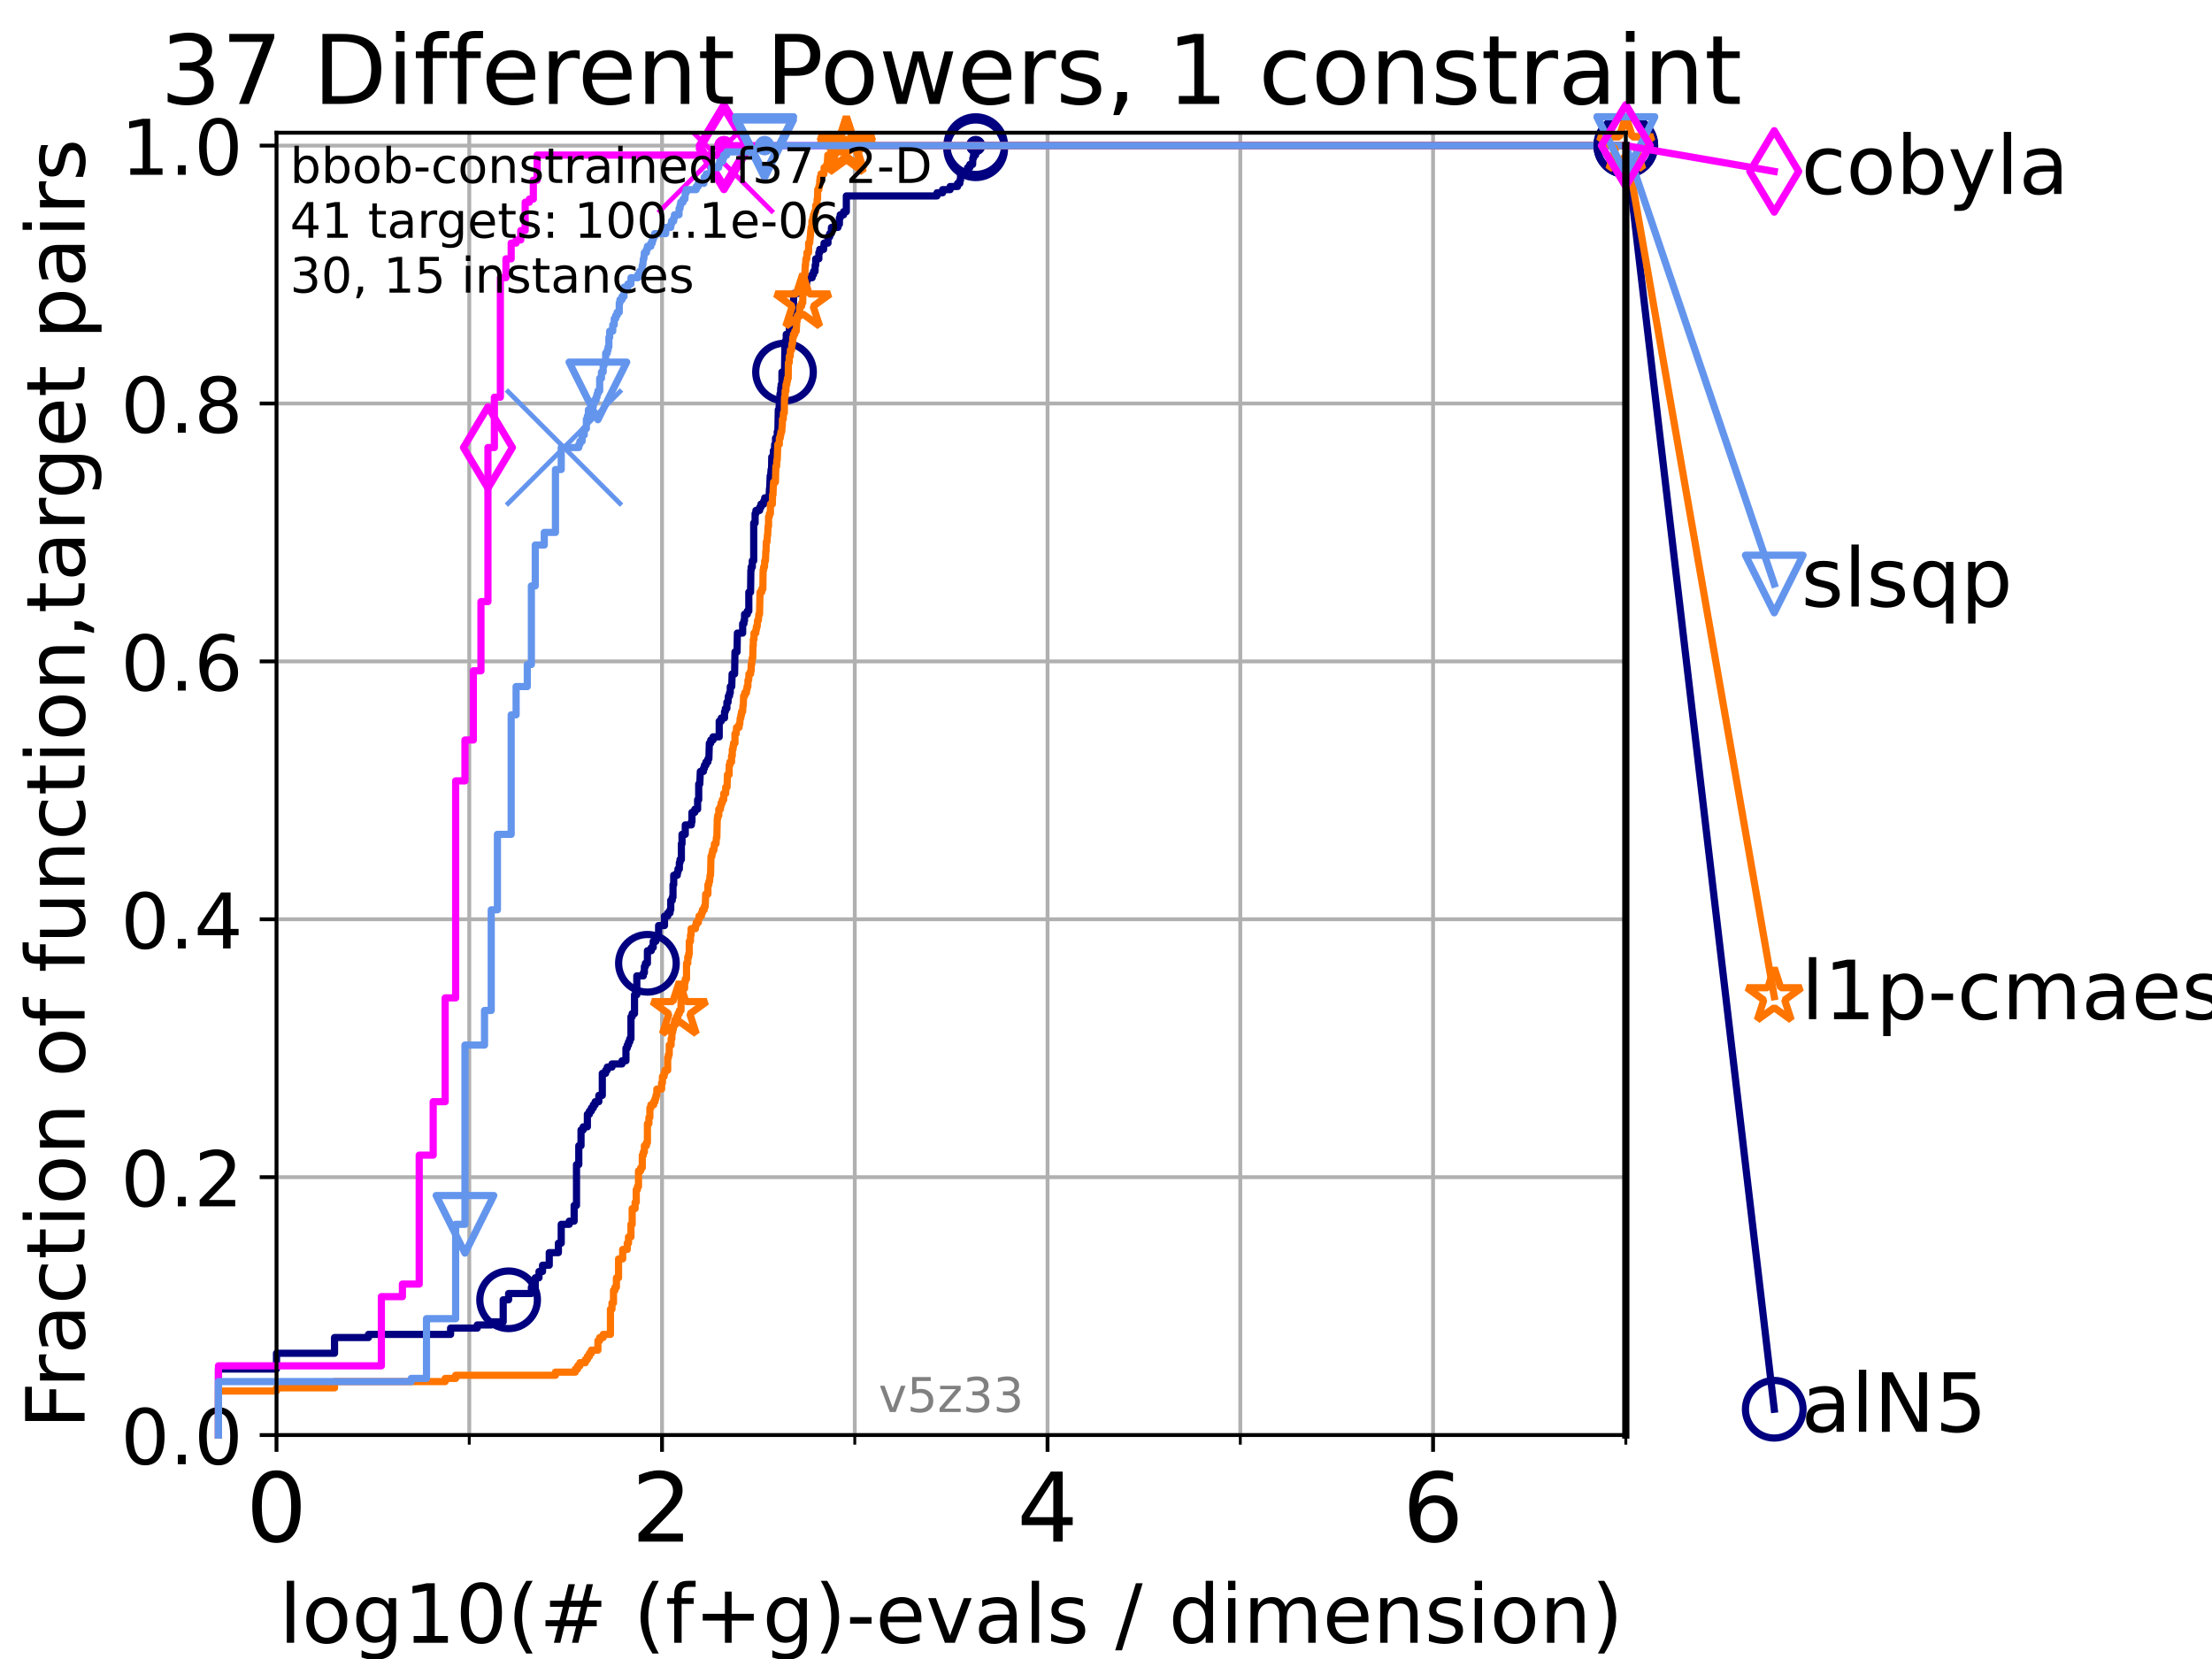 <?xml version="1.0" encoding="utf-8" standalone="no"?>
<!DOCTYPE svg PUBLIC "-//W3C//DTD SVG 1.1//EN"
  "http://www.w3.org/Graphics/SVG/1.1/DTD/svg11.dtd">
<!-- Created with matplotlib (https://matplotlib.org/) -->
<svg height="345.6pt" version="1.1" viewBox="0 0 460.8 345.6" width="460.8pt" xmlns="http://www.w3.org/2000/svg" xmlns:xlink="http://www.w3.org/1999/xlink">
 <defs>
  <style type="text/css">*{stroke-linecap:butt;stroke-linejoin:round;}</style>
 </defs>
 <g id="figure_1">
  <g id="patch_1">
   <path d="M 0 345.6 
L 460.8 345.6 
L 460.8 0 
L 0 0 
z
" style="fill:#ffffff;"/>
  </g>
  <g id="axes_1">
   <g id="patch_2">
    <path d="M 57.6 298.944 
L 338.688 298.944 
L 338.688 27.648 
L 57.6 27.648 
z
" style="fill:#ffffff;"/>
   </g>
   <g id="matplotlib.axis_1">
    <g id="xtick_1">
     <g id="line2d_1">
      <path clip-path="url(#pc442c04bfa)" d="M 57.6 298.944 
L 57.6 27.648 
" style="fill:none;stroke:#b0b0b0;stroke-linecap:square;stroke-width:0.8;"/>
     </g>
     <g id="line2d_2">
      <defs>
       <path d="M 0 0 
L 0 3.5 
" id="mb8ed7b2d02" style="stroke:#000000;stroke-width:0.8;"/>
      </defs>
      <g>
       <use style="stroke:#000000;stroke-width:0.8;" x="57.6" xlink:href="#mb8ed7b2d02" y="298.944"/>
      </g>
     </g>
     <g id="text_1">
      <!-- 0 -->
      <g transform="translate(51.237 321.141)scale(0.2 -0.2)">
       <defs>
        <path d="M 31.781 66.406 
Q 24.172 66.406 20.328 58.906 
Q 16.5 51.422 16.5 36.375 
Q 16.5 21.391 20.328 13.891 
Q 24.172 6.391 31.781 6.391 
Q 39.453 6.391 43.281 13.891 
Q 47.125 21.391 47.125 36.375 
Q 47.125 51.422 43.281 58.906 
Q 39.453 66.406 31.781 66.406 
z
M 31.781 74.219 
Q 44.047 74.219 50.516 64.516 
Q 56.984 54.828 56.984 36.375 
Q 56.984 17.969 50.516 8.266 
Q 44.047 -1.422 31.781 -1.422 
Q 19.531 -1.422 13.062 8.266 
Q 6.594 17.969 6.594 36.375 
Q 6.594 54.828 13.062 64.516 
Q 19.531 74.219 31.781 74.219 
z
" id="DejaVuSans-48"/>
       </defs>
       <use xlink:href="#DejaVuSans-48"/>
      </g>
     </g>
    </g>
    <g id="xtick_2">
     <g id="line2d_3">
      <path clip-path="url(#pc442c04bfa)" d="M 137.911 298.944 
L 137.911 27.648 
" style="fill:none;stroke:#b0b0b0;stroke-linecap:square;stroke-width:0.8;"/>
     </g>
     <g id="line2d_4">
      <g>
       <use style="stroke:#000000;stroke-width:0.8;" x="137.911" xlink:href="#mb8ed7b2d02" y="298.944"/>
      </g>
     </g>
     <g id="text_2">
      <!-- 2 -->
      <g transform="translate(131.548 321.141)scale(0.2 -0.2)">
       <defs>
        <path d="M 19.188 8.297 
L 53.609 8.297 
L 53.609 0 
L 7.328 0 
L 7.328 8.297 
Q 12.938 14.109 22.625 23.891 
Q 32.328 33.688 34.812 36.531 
Q 39.547 41.844 41.422 45.531 
Q 43.312 49.219 43.312 52.781 
Q 43.312 58.594 39.234 62.25 
Q 35.156 65.922 28.609 65.922 
Q 23.969 65.922 18.812 64.312 
Q 13.672 62.703 7.812 59.422 
L 7.812 69.391 
Q 13.766 71.781 18.938 73 
Q 24.125 74.219 28.422 74.219 
Q 39.75 74.219 46.484 68.547 
Q 53.219 62.891 53.219 53.422 
Q 53.219 48.922 51.531 44.891 
Q 49.859 40.875 45.406 35.406 
Q 44.188 33.984 37.641 27.219 
Q 31.109 20.453 19.188 8.297 
z
" id="DejaVuSans-50"/>
       </defs>
       <use xlink:href="#DejaVuSans-50"/>
      </g>
     </g>
    </g>
    <g id="xtick_3">
     <g id="line2d_5">
      <path clip-path="url(#pc442c04bfa)" d="M 218.222 298.944 
L 218.222 27.648 
" style="fill:none;stroke:#b0b0b0;stroke-linecap:square;stroke-width:0.8;"/>
     </g>
     <g id="line2d_6">
      <g>
       <use style="stroke:#000000;stroke-width:0.8;" x="218.222" xlink:href="#mb8ed7b2d02" y="298.944"/>
      </g>
     </g>
     <g id="text_3">
      <!-- 4 -->
      <g transform="translate(211.859 321.141)scale(0.2 -0.2)">
       <defs>
        <path d="M 37.797 64.312 
L 12.891 25.391 
L 37.797 25.391 
z
M 35.203 72.906 
L 47.609 72.906 
L 47.609 25.391 
L 58.016 25.391 
L 58.016 17.188 
L 47.609 17.188 
L 47.609 0 
L 37.797 0 
L 37.797 17.188 
L 4.891 17.188 
L 4.891 26.703 
z
" id="DejaVuSans-52"/>
       </defs>
       <use xlink:href="#DejaVuSans-52"/>
      </g>
     </g>
    </g>
    <g id="xtick_4">
     <g id="line2d_7">
      <path clip-path="url(#pc442c04bfa)" d="M 298.533 298.944 
L 298.533 27.648 
" style="fill:none;stroke:#b0b0b0;stroke-linecap:square;stroke-width:0.8;"/>
     </g>
     <g id="line2d_8">
      <g>
       <use style="stroke:#000000;stroke-width:0.8;" x="298.533" xlink:href="#mb8ed7b2d02" y="298.944"/>
      </g>
     </g>
     <g id="text_4">
      <!-- 6 -->
      <g transform="translate(292.17 321.141)scale(0.2 -0.2)">
       <defs>
        <path d="M 33.016 40.375 
Q 26.375 40.375 22.484 35.828 
Q 18.609 31.297 18.609 23.391 
Q 18.609 15.531 22.484 10.953 
Q 26.375 6.391 33.016 6.391 
Q 39.656 6.391 43.531 10.953 
Q 47.406 15.531 47.406 23.391 
Q 47.406 31.297 43.531 35.828 
Q 39.656 40.375 33.016 40.375 
z
M 52.594 71.297 
L 52.594 62.312 
Q 48.875 64.062 45.094 64.984 
Q 41.312 65.922 37.594 65.922 
Q 27.828 65.922 22.672 59.328 
Q 17.531 52.734 16.797 39.406 
Q 19.672 43.656 24.016 45.922 
Q 28.375 48.188 33.594 48.188 
Q 44.578 48.188 50.953 41.516 
Q 57.328 34.859 57.328 23.391 
Q 57.328 12.156 50.688 5.359 
Q 44.047 -1.422 33.016 -1.422 
Q 20.359 -1.422 13.672 8.266 
Q 6.984 17.969 6.984 36.375 
Q 6.984 53.656 15.188 63.938 
Q 23.391 74.219 37.203 74.219 
Q 40.922 74.219 44.703 73.484 
Q 48.484 72.75 52.594 71.297 
z
" id="DejaVuSans-54"/>
       </defs>
       <use xlink:href="#DejaVuSans-54"/>
      </g>
     </g>
    </g>
    <g id="xtick_5">
     <g id="line2d_9">
      <path clip-path="url(#pc442c04bfa)" d="M 97.755 298.944 
L 97.755 27.648 
" style="fill:none;stroke:#b0b0b0;stroke-linecap:square;stroke-width:0.8;"/>
     </g>
     <g id="line2d_10">
      <defs>
       <path d="M 0 0 
L 0 2 
" id="m3da65e2ca6" style="stroke:#000000;stroke-width:0.6;"/>
      </defs>
      <g>
       <use style="stroke:#000000;stroke-width:0.6;" x="97.755" xlink:href="#m3da65e2ca6" y="298.944"/>
      </g>
     </g>
    </g>
    <g id="xtick_6">
     <g id="line2d_11">
      <path clip-path="url(#pc442c04bfa)" d="M 178.066 298.944 
L 178.066 27.648 
" style="fill:none;stroke:#b0b0b0;stroke-linecap:square;stroke-width:0.8;"/>
     </g>
     <g id="line2d_12">
      <g>
       <use style="stroke:#000000;stroke-width:0.6;" x="178.066" xlink:href="#m3da65e2ca6" y="298.944"/>
      </g>
     </g>
    </g>
    <g id="xtick_7">
     <g id="line2d_13">
      <path clip-path="url(#pc442c04bfa)" d="M 258.377 298.944 
L 258.377 27.648 
" style="fill:none;stroke:#b0b0b0;stroke-linecap:square;stroke-width:0.8;"/>
     </g>
     <g id="line2d_14">
      <g>
       <use style="stroke:#000000;stroke-width:0.6;" x="258.377" xlink:href="#m3da65e2ca6" y="298.944"/>
      </g>
     </g>
    </g>
    <g id="xtick_8">
     <g id="line2d_15">
      <path clip-path="url(#pc442c04bfa)" d="M 338.688 298.944 
L 338.688 27.648 
" style="fill:none;stroke:#b0b0b0;stroke-linecap:square;stroke-width:0.8;"/>
     </g>
     <g id="line2d_16">
      <g>
       <use style="stroke:#000000;stroke-width:0.6;" x="338.688" xlink:href="#m3da65e2ca6" y="298.944"/>
      </g>
     </g>
    </g>
    <g id="text_5">
     <!-- log10(# (f+g)-evals / dimension) -->
     <g transform="translate(58.145 342.218)scale(0.17 -0.17)">
      <defs>
       <path d="M 9.422 75.984 
L 18.406 75.984 
L 18.406 0 
L 9.422 0 
z
" id="DejaVuSans-108"/>
       <path d="M 30.609 48.391 
Q 23.391 48.391 19.188 42.75 
Q 14.984 37.109 14.984 27.297 
Q 14.984 17.484 19.156 11.844 
Q 23.344 6.203 30.609 6.203 
Q 37.797 6.203 41.984 11.859 
Q 46.188 17.531 46.188 27.297 
Q 46.188 37.016 41.984 42.703 
Q 37.797 48.391 30.609 48.391 
z
M 30.609 56 
Q 42.328 56 49.016 48.375 
Q 55.719 40.766 55.719 27.297 
Q 55.719 13.875 49.016 6.219 
Q 42.328 -1.422 30.609 -1.422 
Q 18.844 -1.422 12.172 6.219 
Q 5.516 13.875 5.516 27.297 
Q 5.516 40.766 12.172 48.375 
Q 18.844 56 30.609 56 
z
" id="DejaVuSans-111"/>
       <path d="M 45.406 27.984 
Q 45.406 37.75 41.375 43.109 
Q 37.359 48.484 30.078 48.484 
Q 22.859 48.484 18.828 43.109 
Q 14.797 37.75 14.797 27.984 
Q 14.797 18.266 18.828 12.891 
Q 22.859 7.516 30.078 7.516 
Q 37.359 7.516 41.375 12.891 
Q 45.406 18.266 45.406 27.984 
z
M 54.391 6.781 
Q 54.391 -7.172 48.188 -13.984 
Q 42 -20.797 29.203 -20.797 
Q 24.469 -20.797 20.266 -20.094 
Q 16.062 -19.391 12.109 -17.922 
L 12.109 -9.188 
Q 16.062 -11.328 19.922 -12.344 
Q 23.781 -13.375 27.781 -13.375 
Q 36.625 -13.375 41.016 -8.766 
Q 45.406 -4.156 45.406 5.172 
L 45.406 9.625 
Q 42.625 4.781 38.281 2.391 
Q 33.938 0 27.875 0 
Q 17.828 0 11.672 7.656 
Q 5.516 15.328 5.516 27.984 
Q 5.516 40.672 11.672 48.328 
Q 17.828 56 27.875 56 
Q 33.938 56 38.281 53.609 
Q 42.625 51.219 45.406 46.391 
L 45.406 54.688 
L 54.391 54.688 
z
" id="DejaVuSans-103"/>
       <path d="M 12.406 8.297 
L 28.516 8.297 
L 28.516 63.922 
L 10.984 60.406 
L 10.984 69.391 
L 28.422 72.906 
L 38.281 72.906 
L 38.281 8.297 
L 54.391 8.297 
L 54.391 0 
L 12.406 0 
z
" id="DejaVuSans-49"/>
       <path d="M 31 75.875 
Q 24.469 64.656 21.281 53.656 
Q 18.109 42.672 18.109 31.391 
Q 18.109 20.125 21.312 9.062 
Q 24.516 -2 31 -13.188 
L 23.188 -13.188 
Q 15.875 -1.703 12.234 9.375 
Q 8.594 20.453 8.594 31.391 
Q 8.594 42.281 12.203 53.312 
Q 15.828 64.359 23.188 75.875 
z
" id="DejaVuSans-40"/>
       <path d="M 51.125 44 
L 36.922 44 
L 32.812 27.688 
L 47.125 27.688 
z
M 43.797 71.781 
L 38.719 51.516 
L 52.984 51.516 
L 58.109 71.781 
L 65.922 71.781 
L 60.891 51.516 
L 76.125 51.516 
L 76.125 44 
L 58.984 44 
L 54.984 27.688 
L 70.516 27.688 
L 70.516 20.219 
L 53.078 20.219 
L 48 0 
L 40.188 0 
L 45.219 20.219 
L 30.906 20.219 
L 25.875 0 
L 18.016 0 
L 23.094 20.219 
L 7.719 20.219 
L 7.719 27.688 
L 24.906 27.688 
L 29 44 
L 13.281 44 
L 13.281 51.516 
L 30.906 51.516 
L 35.891 71.781 
z
" id="DejaVuSans-35"/>
       <path id="DejaVuSans-32"/>
       <path d="M 37.109 75.984 
L 37.109 68.5 
L 28.516 68.5 
Q 23.688 68.5 21.797 66.547 
Q 19.922 64.594 19.922 59.516 
L 19.922 54.688 
L 34.719 54.688 
L 34.719 47.703 
L 19.922 47.703 
L 19.922 0 
L 10.891 0 
L 10.891 47.703 
L 2.297 47.703 
L 2.297 54.688 
L 10.891 54.688 
L 10.891 58.5 
Q 10.891 67.625 15.141 71.797 
Q 19.391 75.984 28.609 75.984 
z
" id="DejaVuSans-102"/>
       <path d="M 46 62.703 
L 46 35.5 
L 73.188 35.5 
L 73.188 27.203 
L 46 27.203 
L 46 0 
L 37.797 0 
L 37.797 27.203 
L 10.594 27.203 
L 10.594 35.5 
L 37.797 35.5 
L 37.797 62.703 
z
" id="DejaVuSans-43"/>
       <path d="M 8.016 75.875 
L 15.828 75.875 
Q 23.141 64.359 26.781 53.312 
Q 30.422 42.281 30.422 31.391 
Q 30.422 20.453 26.781 9.375 
Q 23.141 -1.703 15.828 -13.188 
L 8.016 -13.188 
Q 14.5 -2 17.703 9.062 
Q 20.906 20.125 20.906 31.391 
Q 20.906 42.672 17.703 53.656 
Q 14.5 64.656 8.016 75.875 
z
" id="DejaVuSans-41"/>
       <path d="M 4.891 31.391 
L 31.203 31.391 
L 31.203 23.391 
L 4.891 23.391 
z
" id="DejaVuSans-45"/>
       <path d="M 56.203 29.594 
L 56.203 25.203 
L 14.891 25.203 
Q 15.484 15.922 20.484 11.062 
Q 25.484 6.203 34.422 6.203 
Q 39.594 6.203 44.453 7.469 
Q 49.312 8.734 54.109 11.281 
L 54.109 2.781 
Q 49.266 0.734 44.188 -0.344 
Q 39.109 -1.422 33.891 -1.422 
Q 20.797 -1.422 13.156 6.188 
Q 5.516 13.812 5.516 26.812 
Q 5.516 40.234 12.766 48.109 
Q 20.016 56 32.328 56 
Q 43.359 56 49.781 48.891 
Q 56.203 41.797 56.203 29.594 
z
M 47.219 32.234 
Q 47.125 39.594 43.094 43.984 
Q 39.062 48.391 32.422 48.391 
Q 24.906 48.391 20.391 44.141 
Q 15.875 39.891 15.188 32.172 
z
" id="DejaVuSans-101"/>
       <path d="M 2.984 54.688 
L 12.5 54.688 
L 29.594 8.797 
L 46.688 54.688 
L 56.203 54.688 
L 35.688 0 
L 23.484 0 
z
" id="DejaVuSans-118"/>
       <path d="M 34.281 27.484 
Q 23.391 27.484 19.188 25 
Q 14.984 22.516 14.984 16.5 
Q 14.984 11.719 18.141 8.906 
Q 21.297 6.109 26.703 6.109 
Q 34.188 6.109 38.703 11.406 
Q 43.219 16.703 43.219 25.484 
L 43.219 27.484 
z
M 52.203 31.203 
L 52.203 0 
L 43.219 0 
L 43.219 8.297 
Q 40.141 3.328 35.547 0.953 
Q 30.953 -1.422 24.312 -1.422 
Q 15.922 -1.422 10.953 3.297 
Q 6 8.016 6 15.922 
Q 6 25.141 12.172 29.828 
Q 18.359 34.516 30.609 34.516 
L 43.219 34.516 
L 43.219 35.406 
Q 43.219 41.609 39.141 45 
Q 35.062 48.391 27.688 48.391 
Q 23 48.391 18.547 47.266 
Q 14.109 46.141 10.016 43.891 
L 10.016 52.203 
Q 14.938 54.109 19.578 55.047 
Q 24.219 56 28.609 56 
Q 40.484 56 46.344 49.844 
Q 52.203 43.703 52.203 31.203 
z
" id="DejaVuSans-97"/>
       <path d="M 44.281 53.078 
L 44.281 44.578 
Q 40.484 46.531 36.375 47.5 
Q 32.281 48.484 27.875 48.484 
Q 21.188 48.484 17.844 46.438 
Q 14.5 44.391 14.5 40.281 
Q 14.5 37.156 16.891 35.375 
Q 19.281 33.594 26.516 31.984 
L 29.594 31.297 
Q 39.156 29.25 43.188 25.516 
Q 47.219 21.781 47.219 15.094 
Q 47.219 7.469 41.188 3.016 
Q 35.156 -1.422 24.609 -1.422 
Q 20.219 -1.422 15.453 -0.562 
Q 10.688 0.297 5.422 2 
L 5.422 11.281 
Q 10.406 8.688 15.234 7.391 
Q 20.062 6.109 24.812 6.109 
Q 31.156 6.109 34.562 8.281 
Q 37.984 10.453 37.984 14.406 
Q 37.984 18.062 35.516 20.016 
Q 33.062 21.969 24.703 23.781 
L 21.578 24.516 
Q 13.234 26.266 9.516 29.906 
Q 5.812 33.547 5.812 39.891 
Q 5.812 47.609 11.281 51.797 
Q 16.75 56 26.812 56 
Q 31.781 56 36.172 55.266 
Q 40.578 54.547 44.281 53.078 
z
" id="DejaVuSans-115"/>
       <path d="M 25.391 72.906 
L 33.688 72.906 
L 8.297 -9.281 
L 0 -9.281 
z
" id="DejaVuSans-47"/>
       <path d="M 45.406 46.391 
L 45.406 75.984 
L 54.391 75.984 
L 54.391 0 
L 45.406 0 
L 45.406 8.203 
Q 42.578 3.328 38.25 0.953 
Q 33.938 -1.422 27.875 -1.422 
Q 17.969 -1.422 11.734 6.484 
Q 5.516 14.406 5.516 27.297 
Q 5.516 40.188 11.734 48.094 
Q 17.969 56 27.875 56 
Q 33.938 56 38.25 53.625 
Q 42.578 51.266 45.406 46.391 
z
M 14.797 27.297 
Q 14.797 17.391 18.875 11.75 
Q 22.953 6.109 30.078 6.109 
Q 37.203 6.109 41.297 11.75 
Q 45.406 17.391 45.406 27.297 
Q 45.406 37.203 41.297 42.844 
Q 37.203 48.484 30.078 48.484 
Q 22.953 48.484 18.875 42.844 
Q 14.797 37.203 14.797 27.297 
z
" id="DejaVuSans-100"/>
       <path d="M 9.422 54.688 
L 18.406 54.688 
L 18.406 0 
L 9.422 0 
z
M 9.422 75.984 
L 18.406 75.984 
L 18.406 64.594 
L 9.422 64.594 
z
" id="DejaVuSans-105"/>
       <path d="M 52 44.188 
Q 55.375 50.25 60.062 53.125 
Q 64.75 56 71.094 56 
Q 79.641 56 84.281 50.016 
Q 88.922 44.047 88.922 33.016 
L 88.922 0 
L 79.891 0 
L 79.891 32.719 
Q 79.891 40.578 77.094 44.375 
Q 74.312 48.188 68.609 48.188 
Q 61.625 48.188 57.562 43.547 
Q 53.516 38.922 53.516 30.906 
L 53.516 0 
L 44.484 0 
L 44.484 32.719 
Q 44.484 40.625 41.703 44.406 
Q 38.922 48.188 33.109 48.188 
Q 26.219 48.188 22.156 43.531 
Q 18.109 38.875 18.109 30.906 
L 18.109 0 
L 9.078 0 
L 9.078 54.688 
L 18.109 54.688 
L 18.109 46.188 
Q 21.188 51.219 25.484 53.609 
Q 29.781 56 35.688 56 
Q 41.656 56 45.828 52.969 
Q 50 49.953 52 44.188 
z
" id="DejaVuSans-109"/>
       <path d="M 54.891 33.016 
L 54.891 0 
L 45.906 0 
L 45.906 32.719 
Q 45.906 40.484 42.875 44.328 
Q 39.844 48.188 33.797 48.188 
Q 26.516 48.188 22.312 43.547 
Q 18.109 38.922 18.109 30.906 
L 18.109 0 
L 9.078 0 
L 9.078 54.688 
L 18.109 54.688 
L 18.109 46.188 
Q 21.344 51.125 25.703 53.562 
Q 30.078 56 35.797 56 
Q 45.219 56 50.047 50.172 
Q 54.891 44.344 54.891 33.016 
z
" id="DejaVuSans-110"/>
      </defs>
      <use xlink:href="#DejaVuSans-108"/>
      <use x="27.783" xlink:href="#DejaVuSans-111"/>
      <use x="88.965" xlink:href="#DejaVuSans-103"/>
      <use x="152.441" xlink:href="#DejaVuSans-49"/>
      <use x="216.064" xlink:href="#DejaVuSans-48"/>
      <use x="279.688" xlink:href="#DejaVuSans-40"/>
      <use x="318.701" xlink:href="#DejaVuSans-35"/>
      <use x="402.49" xlink:href="#DejaVuSans-32"/>
      <use x="434.277" xlink:href="#DejaVuSans-40"/>
      <use x="473.291" xlink:href="#DejaVuSans-102"/>
      <use x="508.496" xlink:href="#DejaVuSans-43"/>
      <use x="592.285" xlink:href="#DejaVuSans-103"/>
      <use x="655.762" xlink:href="#DejaVuSans-41"/>
      <use x="694.775" xlink:href="#DejaVuSans-45"/>
      <use x="730.859" xlink:href="#DejaVuSans-101"/>
      <use x="792.383" xlink:href="#DejaVuSans-118"/>
      <use x="851.562" xlink:href="#DejaVuSans-97"/>
      <use x="912.842" xlink:href="#DejaVuSans-108"/>
      <use x="940.625" xlink:href="#DejaVuSans-115"/>
      <use x="992.725" xlink:href="#DejaVuSans-32"/>
      <use x="1024.512" xlink:href="#DejaVuSans-47"/>
      <use x="1058.203" xlink:href="#DejaVuSans-32"/>
      <use x="1089.99" xlink:href="#DejaVuSans-100"/>
      <use x="1153.467" xlink:href="#DejaVuSans-105"/>
      <use x="1181.25" xlink:href="#DejaVuSans-109"/>
      <use x="1278.662" xlink:href="#DejaVuSans-101"/>
      <use x="1340.186" xlink:href="#DejaVuSans-110"/>
      <use x="1403.564" xlink:href="#DejaVuSans-115"/>
      <use x="1455.664" xlink:href="#DejaVuSans-105"/>
      <use x="1483.447" xlink:href="#DejaVuSans-111"/>
      <use x="1544.629" xlink:href="#DejaVuSans-110"/>
      <use x="1608.008" xlink:href="#DejaVuSans-41"/>
     </g>
    </g>
   </g>
   <g id="matplotlib.axis_2">
    <g id="ytick_1">
     <g id="line2d_17">
      <path clip-path="url(#pc442c04bfa)" d="M 57.6 298.944 
L 338.688 298.944 
" style="fill:none;stroke:#b0b0b0;stroke-linecap:square;stroke-width:0.8;"/>
     </g>
     <g id="line2d_18">
      <defs>
       <path d="M 0 0 
L -3.5 0 
" id="m3fa46d6f50" style="stroke:#000000;stroke-width:0.8;"/>
      </defs>
      <g>
       <use style="stroke:#000000;stroke-width:0.8;" x="57.6" xlink:href="#m3fa46d6f50" y="298.944"/>
      </g>
     </g>
     <g id="text_6">
      <!-- 0.0 -->
      <g transform="translate(25.155 305.023)scale(0.16 -0.16)">
       <defs>
        <path d="M 10.688 12.406 
L 21 12.406 
L 21 0 
L 10.688 0 
z
" id="DejaVuSans-46"/>
       </defs>
       <use xlink:href="#DejaVuSans-48"/>
       <use x="63.623" xlink:href="#DejaVuSans-46"/>
       <use x="95.41" xlink:href="#DejaVuSans-48"/>
      </g>
     </g>
    </g>
    <g id="ytick_2">
     <g id="line2d_19">
      <path clip-path="url(#pc442c04bfa)" d="M 57.6 245.222 
L 338.688 245.222 
" style="fill:none;stroke:#b0b0b0;stroke-linecap:square;stroke-width:0.8;"/>
     </g>
     <g id="line2d_20">
      <g>
       <use style="stroke:#000000;stroke-width:0.8;" x="57.6" xlink:href="#m3fa46d6f50" y="245.222"/>
      </g>
     </g>
     <g id="text_7">
      <!-- 0.2 -->
      <g transform="translate(25.155 251.301)scale(0.16 -0.16)">
       <use xlink:href="#DejaVuSans-48"/>
       <use x="63.623" xlink:href="#DejaVuSans-46"/>
       <use x="95.41" xlink:href="#DejaVuSans-50"/>
      </g>
     </g>
    </g>
    <g id="ytick_3">
     <g id="line2d_21">
      <path clip-path="url(#pc442c04bfa)" d="M 57.6 191.5 
L 338.688 191.5 
" style="fill:none;stroke:#b0b0b0;stroke-linecap:square;stroke-width:0.8;"/>
     </g>
     <g id="line2d_22">
      <g>
       <use style="stroke:#000000;stroke-width:0.8;" x="57.6" xlink:href="#m3fa46d6f50" y="191.5"/>
      </g>
     </g>
     <g id="text_8">
      <!-- 0.4 -->
      <g transform="translate(25.155 197.579)scale(0.16 -0.16)">
       <use xlink:href="#DejaVuSans-48"/>
       <use x="63.623" xlink:href="#DejaVuSans-46"/>
       <use x="95.41" xlink:href="#DejaVuSans-52"/>
      </g>
     </g>
    </g>
    <g id="ytick_4">
     <g id="line2d_23">
      <path clip-path="url(#pc442c04bfa)" d="M 57.6 137.778 
L 338.688 137.778 
" style="fill:none;stroke:#b0b0b0;stroke-linecap:square;stroke-width:0.8;"/>
     </g>
     <g id="line2d_24">
      <g>
       <use style="stroke:#000000;stroke-width:0.8;" x="57.6" xlink:href="#m3fa46d6f50" y="137.778"/>
      </g>
     </g>
     <g id="text_9">
      <!-- 0.6 -->
      <g transform="translate(25.155 143.857)scale(0.16 -0.16)">
       <use xlink:href="#DejaVuSans-48"/>
       <use x="63.623" xlink:href="#DejaVuSans-46"/>
       <use x="95.41" xlink:href="#DejaVuSans-54"/>
      </g>
     </g>
    </g>
    <g id="ytick_5">
     <g id="line2d_25">
      <path clip-path="url(#pc442c04bfa)" d="M 57.6 84.056 
L 338.688 84.056 
" style="fill:none;stroke:#b0b0b0;stroke-linecap:square;stroke-width:0.8;"/>
     </g>
     <g id="line2d_26">
      <g>
       <use style="stroke:#000000;stroke-width:0.8;" x="57.6" xlink:href="#m3fa46d6f50" y="84.056"/>
      </g>
     </g>
     <g id="text_10">
      <!-- 0.8 -->
      <g transform="translate(25.155 90.135)scale(0.16 -0.16)">
       <defs>
        <path d="M 31.781 34.625 
Q 24.75 34.625 20.719 30.859 
Q 16.703 27.094 16.703 20.516 
Q 16.703 13.922 20.719 10.156 
Q 24.75 6.391 31.781 6.391 
Q 38.812 6.391 42.859 10.172 
Q 46.922 13.969 46.922 20.516 
Q 46.922 27.094 42.891 30.859 
Q 38.875 34.625 31.781 34.625 
z
M 21.922 38.812 
Q 15.578 40.375 12.031 44.719 
Q 8.5 49.078 8.5 55.328 
Q 8.5 64.062 14.719 69.141 
Q 20.953 74.219 31.781 74.219 
Q 42.672 74.219 48.875 69.141 
Q 55.078 64.062 55.078 55.328 
Q 55.078 49.078 51.531 44.719 
Q 48 40.375 41.703 38.812 
Q 48.828 37.156 52.797 32.312 
Q 56.781 27.484 56.781 20.516 
Q 56.781 9.906 50.312 4.234 
Q 43.844 -1.422 31.781 -1.422 
Q 19.734 -1.422 13.25 4.234 
Q 6.781 9.906 6.781 20.516 
Q 6.781 27.484 10.781 32.312 
Q 14.797 37.156 21.922 38.812 
z
M 18.312 54.391 
Q 18.312 48.734 21.844 45.562 
Q 25.391 42.391 31.781 42.391 
Q 38.141 42.391 41.719 45.562 
Q 45.312 48.734 45.312 54.391 
Q 45.312 60.062 41.719 63.234 
Q 38.141 66.406 31.781 66.406 
Q 25.391 66.406 21.844 63.234 
Q 18.312 60.062 18.312 54.391 
z
" id="DejaVuSans-56"/>
       </defs>
       <use xlink:href="#DejaVuSans-48"/>
       <use x="63.623" xlink:href="#DejaVuSans-46"/>
       <use x="95.41" xlink:href="#DejaVuSans-56"/>
      </g>
     </g>
    </g>
    <g id="ytick_6">
     <g id="line2d_27">
      <path clip-path="url(#pc442c04bfa)" d="M 57.6 30.334 
L 338.688 30.334 
" style="fill:none;stroke:#b0b0b0;stroke-linecap:square;stroke-width:0.8;"/>
     </g>
     <g id="line2d_28">
      <g>
       <use style="stroke:#000000;stroke-width:0.8;" x="57.6" xlink:href="#m3fa46d6f50" y="30.334"/>
      </g>
     </g>
     <g id="text_11">
      <!-- 1.0 -->
      <g transform="translate(25.155 36.413)scale(0.16 -0.16)">
       <use xlink:href="#DejaVuSans-49"/>
       <use x="63.623" xlink:href="#DejaVuSans-46"/>
       <use x="95.41" xlink:href="#DejaVuSans-48"/>
      </g>
     </g>
    </g>
    <g id="text_12">
     <!-- Fraction of function,target pairs -->
     <g transform="translate(17.62 297.681)rotate(-90)scale(0.17 -0.17)">
      <defs>
       <path d="M 9.812 72.906 
L 51.703 72.906 
L 51.703 64.594 
L 19.672 64.594 
L 19.672 43.109 
L 48.578 43.109 
L 48.578 34.812 
L 19.672 34.812 
L 19.672 0 
L 9.812 0 
z
" id="DejaVuSans-70"/>
       <path d="M 41.109 46.297 
Q 39.594 47.172 37.812 47.578 
Q 36.031 48 33.891 48 
Q 26.266 48 22.188 43.047 
Q 18.109 38.094 18.109 28.812 
L 18.109 0 
L 9.078 0 
L 9.078 54.688 
L 18.109 54.688 
L 18.109 46.188 
Q 20.953 51.172 25.484 53.578 
Q 30.031 56 36.531 56 
Q 37.453 56 38.578 55.875 
Q 39.703 55.766 41.062 55.516 
z
" id="DejaVuSans-114"/>
       <path d="M 48.781 52.594 
L 48.781 44.188 
Q 44.969 46.297 41.141 47.344 
Q 37.312 48.391 33.406 48.391 
Q 24.656 48.391 19.812 42.844 
Q 14.984 37.312 14.984 27.297 
Q 14.984 17.281 19.812 11.734 
Q 24.656 6.203 33.406 6.203 
Q 37.312 6.203 41.141 7.25 
Q 44.969 8.297 48.781 10.406 
L 48.781 2.094 
Q 45.016 0.344 40.984 -0.531 
Q 36.969 -1.422 32.422 -1.422 
Q 20.062 -1.422 12.781 6.344 
Q 5.516 14.109 5.516 27.297 
Q 5.516 40.672 12.859 48.328 
Q 20.219 56 33.016 56 
Q 37.156 56 41.109 55.141 
Q 45.062 54.297 48.781 52.594 
z
" id="DejaVuSans-99"/>
       <path d="M 18.312 70.219 
L 18.312 54.688 
L 36.812 54.688 
L 36.812 47.703 
L 18.312 47.703 
L 18.312 18.016 
Q 18.312 11.328 20.141 9.422 
Q 21.969 7.516 27.594 7.516 
L 36.812 7.516 
L 36.812 0 
L 27.594 0 
Q 17.188 0 13.234 3.875 
Q 9.281 7.766 9.281 18.016 
L 9.281 47.703 
L 2.688 47.703 
L 2.688 54.688 
L 9.281 54.688 
L 9.281 70.219 
z
" id="DejaVuSans-116"/>
       <path d="M 8.5 21.578 
L 8.5 54.688 
L 17.484 54.688 
L 17.484 21.922 
Q 17.484 14.156 20.5 10.266 
Q 23.531 6.391 29.594 6.391 
Q 36.859 6.391 41.078 11.031 
Q 45.312 15.672 45.312 23.688 
L 45.312 54.688 
L 54.297 54.688 
L 54.297 0 
L 45.312 0 
L 45.312 8.406 
Q 42.047 3.422 37.719 1 
Q 33.406 -1.422 27.688 -1.422 
Q 18.266 -1.422 13.375 4.438 
Q 8.5 10.297 8.5 21.578 
z
M 31.109 56 
z
" id="DejaVuSans-117"/>
       <path d="M 11.719 12.406 
L 22.016 12.406 
L 22.016 4 
L 14.016 -11.625 
L 7.719 -11.625 
L 11.719 4 
z
" id="DejaVuSans-44"/>
       <path d="M 18.109 8.203 
L 18.109 -20.797 
L 9.078 -20.797 
L 9.078 54.688 
L 18.109 54.688 
L 18.109 46.391 
Q 20.953 51.266 25.266 53.625 
Q 29.594 56 35.594 56 
Q 45.562 56 51.781 48.094 
Q 58.016 40.188 58.016 27.297 
Q 58.016 14.406 51.781 6.484 
Q 45.562 -1.422 35.594 -1.422 
Q 29.594 -1.422 25.266 0.953 
Q 20.953 3.328 18.109 8.203 
z
M 48.688 27.297 
Q 48.688 37.203 44.609 42.844 
Q 40.531 48.484 33.406 48.484 
Q 26.266 48.484 22.188 42.844 
Q 18.109 37.203 18.109 27.297 
Q 18.109 17.391 22.188 11.75 
Q 26.266 6.109 33.406 6.109 
Q 40.531 6.109 44.609 11.75 
Q 48.688 17.391 48.688 27.297 
z
" id="DejaVuSans-112"/>
      </defs>
      <use xlink:href="#DejaVuSans-70"/>
      <use x="50.27" xlink:href="#DejaVuSans-114"/>
      <use x="91.383" xlink:href="#DejaVuSans-97"/>
      <use x="152.662" xlink:href="#DejaVuSans-99"/>
      <use x="207.643" xlink:href="#DejaVuSans-116"/>
      <use x="246.852" xlink:href="#DejaVuSans-105"/>
      <use x="274.635" xlink:href="#DejaVuSans-111"/>
      <use x="335.816" xlink:href="#DejaVuSans-110"/>
      <use x="399.195" xlink:href="#DejaVuSans-32"/>
      <use x="430.982" xlink:href="#DejaVuSans-111"/>
      <use x="492.164" xlink:href="#DejaVuSans-102"/>
      <use x="527.369" xlink:href="#DejaVuSans-32"/>
      <use x="559.156" xlink:href="#DejaVuSans-102"/>
      <use x="594.361" xlink:href="#DejaVuSans-117"/>
      <use x="657.74" xlink:href="#DejaVuSans-110"/>
      <use x="721.119" xlink:href="#DejaVuSans-99"/>
      <use x="776.1" xlink:href="#DejaVuSans-116"/>
      <use x="815.309" xlink:href="#DejaVuSans-105"/>
      <use x="843.092" xlink:href="#DejaVuSans-111"/>
      <use x="904.273" xlink:href="#DejaVuSans-110"/>
      <use x="967.652" xlink:href="#DejaVuSans-44"/>
      <use x="999.439" xlink:href="#DejaVuSans-116"/>
      <use x="1038.648" xlink:href="#DejaVuSans-97"/>
      <use x="1099.928" xlink:href="#DejaVuSans-114"/>
      <use x="1139.291" xlink:href="#DejaVuSans-103"/>
      <use x="1202.768" xlink:href="#DejaVuSans-101"/>
      <use x="1264.291" xlink:href="#DejaVuSans-116"/>
      <use x="1303.5" xlink:href="#DejaVuSans-32"/>
      <use x="1335.287" xlink:href="#DejaVuSans-112"/>
      <use x="1398.764" xlink:href="#DejaVuSans-97"/>
      <use x="1460.043" xlink:href="#DejaVuSans-105"/>
      <use x="1487.826" xlink:href="#DejaVuSans-114"/>
      <use x="1528.939" xlink:href="#DejaVuSans-115"/>
     </g>
    </g>
   </g>
   <g id="line2d_29">
    <defs>
     <path d="M 0 1.5 
C 0.398 1.5 0.779 1.342 1.061 1.061 
C 1.342 0.779 1.5 0.398 1.5 0 
C 1.5 -0.398 1.342 -0.779 1.061 -1.061 
C 0.779 -1.342 0.398 -1.5 0 -1.5 
C -0.398 -1.5 -0.779 -1.342 -1.061 -1.061 
C -1.342 -0.779 -1.5 -0.398 -1.5 0 
C -1.5 0.398 -1.342 0.779 -1.061 1.061 
C -0.779 1.342 -0.398 1.5 0 1.5 
z
" id="m78a44830a4" style="stroke:#000080;"/>
    </defs>
    <g>
     <use style="fill:#000080;stroke:#000080;" x="203.258" xlink:href="#m78a44830a4" y="30.334"/>
     <use style="fill:#000080;stroke:#000080;" x="203.258" xlink:href="#m78a44830a4" y="30.334"/>
    </g>
   </g>
   <g id="line2d_30">
    <path d="M 45.512 298.944 
L 45.512 285.186 
L 57.6 285.186 
L 57.6 281.91 
L 69.688 281.91 
L 69.688 278.634 
L 76.759 278.634 
L 76.759 277.979 
L 93.864 277.979 
L 93.864 276.669 
L 99.418 276.669 
L 99.418 276.014 
L 102.331 276.014 
L 102.331 275.359 
L 104.826 275.359 
L 104.826 270.773 
L 105.952 270.773 
L 105.952 269.462 
L 110.694 269.462 
L 110.694 268.152 
L 111.506 268.152 
L 111.506 266.187 
L 112.281 266.187 
L 112.281 264.876 
L 113.023 264.876 
L 113.023 263.566 
L 114.419 263.566 
L 114.419 260.946 
L 116.323 260.946 
L 116.323 258.98 
L 116.914 258.98 
L 116.914 255.049 
L 118.577 255.049 
L 118.577 254.394 
L 119.603 254.394 
L 119.603 251.118 
L 120.094 251.118 
L 120.094 242.601 
L 120.572 242.601 
L 120.572 238.671 
L 121.037 238.671 
L 121.037 235.395 
L 121.49 235.395 
L 121.49 234.74 
L 122.362 234.74 
L 122.362 232.119 
L 122.782 232.119 
L 122.782 231.464 
L 123.193 231.464 
L 123.193 230.809 
L 123.594 230.809 
L 123.594 230.154 
L 123.985 230.154 
L 123.985 229.499 
L 124.744 229.499 
L 124.744 228.188 
L 125.471 228.188 
L 125.471 223.602 
L 126.168 223.602 
L 126.168 222.947 
L 126.507 222.947 
L 126.507 222.292 
L 127.485 222.292 
L 127.485 221.637 
L 129.574 221.637 
L 129.574 220.982 
L 130.398 220.982 
L 130.398 218.361 
L 130.665 218.361 
L 130.665 217.706 
L 130.927 217.706 
L 130.927 217.051 
L 131.185 217.051 
L 131.185 216.396 
L 131.44 216.396 
L 131.44 211.81 
L 131.691 211.81 
L 131.691 211.154 
L 132.182 211.154 
L 132.182 207.224 
L 132.66 207.224 
L 132.66 203.293 
L 134.019 203.293 
L 134.019 202.638 
L 134.236 202.638 
L 134.236 201.327 
L 134.45 201.327 
L 134.45 200.672 
L 134.87 200.672 
L 134.87 198.052 
L 135.682 198.052 
L 135.682 197.396 
L 136.073 197.396 
L 136.073 196.086 
L 136.645 196.086 
L 136.645 195.431 
L 137.016 195.431 
L 137.016 194.776 
L 137.199 194.776 
L 137.199 192.81 
L 138.426 192.81 
L 138.426 190.845 
L 139.091 190.845 
L 139.091 190.19 
L 139.573 190.19 
L 139.573 189.535 
L 139.731 189.535 
L 139.731 187.569 
L 140.042 187.569 
L 140.042 186.914 
L 140.196 186.914 
L 140.196 184.293 
L 140.348 184.293 
L 140.348 182.328 
L 141.09 182.328 
L 141.09 181.673 
L 141.235 181.673 
L 141.235 181.018 
L 141.521 181.018 
L 141.521 179.707 
L 141.662 179.707 
L 141.662 179.052 
L 141.941 179.052 
L 141.941 175.777 
L 142.079 175.777 
L 142.079 173.811 
L 142.753 173.811 
L 142.753 171.846 
L 144.026 171.846 
L 144.026 171.191 
L 144.148 171.191 
L 144.148 169.225 
L 144.748 169.225 
L 144.748 168.57 
L 145.327 168.57 
L 145.327 166.604 
L 145.554 166.604 
L 145.554 163.329 
L 145.777 163.329 
L 145.888 160.708 
L 146.538 160.708 
L 146.538 160.053 
L 146.749 160.053 
L 146.749 159.398 
L 147.062 159.398 
L 147.062 158.743 
L 147.47 158.743 
L 147.47 158.088 
L 147.67 158.088 
L 147.77 154.812 
L 148.064 154.812 
L 148.064 154.157 
L 148.545 154.157 
L 148.545 153.502 
L 149.824 153.502 
L 149.824 150.226 
L 150.258 150.226 
L 150.258 149.571 
L 150.933 149.571 
L 150.933 148.26 
L 151.097 148.26 
L 151.097 147.605 
L 151.422 147.605 
L 151.422 146.295 
L 151.661 146.295 
L 151.74 144.985 
L 151.975 144.985 
L 151.975 144.33 
L 152.13 144.33 
L 152.13 143.019 
L 152.436 143.019 
L 152.512 140.399 
L 153.032 140.399 
L 153.106 135.813 
L 153.538 135.813 
L 153.609 131.882 
L 154.708 131.882 
L 154.708 129.916 
L 154.972 129.916 
L 154.972 129.261 
L 155.103 129.261 
L 155.103 127.951 
L 155.679 127.951 
L 155.679 127.296 
L 155.991 127.296 
L 155.991 123.365 
L 156.358 123.365 
L 156.418 118.779 
L 156.479 118.779 
L 156.479 118.124 
L 156.718 118.124 
L 156.718 116.813 
L 157.012 116.813 
L 157.012 108.952 
L 157.301 108.952 
L 157.301 106.986 
L 157.472 106.986 
L 157.472 106.331 
L 158.25 106.331 
L 158.25 105.676 
L 158.519 105.676 
L 158.519 105.021 
L 159.098 105.021 
L 159.098 104.366 
L 159.304 104.366 
L 159.304 103.71 
L 160.201 103.71 
L 160.298 101.745 
L 160.346 101.745 
L 160.442 99.124 
L 160.538 99.124 
L 160.633 97.814 
L 160.727 97.814 
L 160.774 95.194 
L 161.1 95.194 
L 161.1 93.883 
L 161.329 93.883 
L 161.375 92.573 
L 161.556 92.573 
L 161.556 91.263 
L 161.912 91.263 
L 161.912 89.952 
L 162.043 89.952 
L 162.13 85.366 
L 162.303 85.366 
L 162.346 83.401 
L 162.475 83.401 
L 162.475 82.091 
L 162.602 82.091 
L 162.645 80.78 
L 162.729 80.78 
L 162.729 80.125 
L 162.896 80.125 
L 162.896 77.505 
L 163.429 77.505 
L 163.51 72.263 
L 163.63 72.263 
L 163.63 70.953 
L 163.789 70.953 
L 163.789 69.643 
L 164.448 69.643 
L 164.448 67.677 
L 164.825 67.677 
L 164.825 66.367 
L 164.973 66.367 
L 164.973 65.712 
L 165.12 65.712 
L 165.12 63.747 
L 165.303 63.747 
L 165.339 61.126 
L 166.528 61.126 
L 166.528 60.471 
L 167.64 60.471 
L 167.64 59.161 
L 168.017 59.161 
L 168.017 58.505 
L 168.171 58.505 
L 168.171 57.85 
L 169.187 57.85 
L 169.187 57.195 
L 169.475 57.195 
L 169.475 56.54 
L 169.786 56.54 
L 169.814 55.23 
L 169.925 55.23 
L 169.925 53.919 
L 170.581 53.919 
L 170.581 52.609 
L 170.767 52.609 
L 170.767 51.954 
L 171.57 51.954 
L 171.671 50.644 
L 172.482 50.644 
L 172.482 49.333 
L 172.839 49.333 
L 172.839 48.678 
L 173.165 48.678 
L 173.211 47.368 
L 174.563 47.368 
L 174.563 46.713 
L 174.859 46.713 
L 174.859 45.402 
L 175.026 45.402 
L 175.026 44.747 
L 175.738 44.747 
L 175.738 44.092 
L 176.306 44.092 
L 176.306 40.816 
L 195.193 40.816 
L 195.193 40.161 
L 196.361 40.161 
L 196.361 39.506 
L 197.932 39.506 
L 197.932 38.851 
L 199.485 38.851 
L 199.485 38.196 
L 199.953 38.196 
L 199.953 37.541 
L 200.097 37.541 
L 200.097 36.23 
L 201.398 36.23 
L 201.398 35.575 
L 201.562 35.575 
L 201.562 34.92 
L 202.027 34.92 
L 202.027 34.265 
L 202.613 34.265 
L 202.656 32.955 
L 202.808 32.955 
L 202.808 32.3 
L 203.23 32.3 
L 203.258 30.334 
L 338.688 30.334 
L 338.688 30.334 
" style="fill:none;stroke:#000080;stroke-linecap:square;stroke-width:1.5;"/>
   </g>
   <g id="line2d_31">
    <defs>
     <path d="M 0 6 
C 1.591 6 3.117 5.368 4.243 4.243 
C 5.368 3.117 6 1.591 6 0 
C 6 -1.591 5.368 -3.117 4.243 -4.243 
C 3.117 -5.368 1.591 -6 0 -6 
C -1.591 -6 -3.117 -5.368 -4.243 -4.243 
C -5.368 -3.117 -6 -1.591 -6 0 
C -6 1.591 -5.368 3.117 -4.243 4.243 
C -3.117 5.368 -1.591 6 0 6 
z
" id="m7a242fa124" style="stroke:#000080;stroke-width:1.5;"/>
    </defs>
    <g>
     <use style="fill-opacity:0;stroke:#000080;stroke-width:1.5;" x="105.952" xlink:href="#m7a242fa124" y="270.773"/>
     <use style="fill-opacity:0;stroke:#000080;stroke-width:1.5;" x="134.87" xlink:href="#m7a242fa124" y="200.672"/>
     <use style="fill-opacity:0;stroke:#000080;stroke-width:1.5;" x="163.429" xlink:href="#m7a242fa124" y="77.505"/>
     <use style="fill-opacity:0;stroke:#000080;stroke-width:1.5;" x="203.258" xlink:href="#m7a242fa124" y="30.989"/>
     <use style="fill-opacity:0;stroke:#000080;stroke-width:1.5;" x="203.258" xlink:href="#m7a242fa124" y="30.334"/>
     <use style="fill-opacity:0;stroke:#000080;stroke-width:1.5;" x="338.688" xlink:href="#m7a242fa124" y="30.334"/>
    </g>
   </g>
   <g id="line2d_32">
    <path style="fill:none;stroke:#000080;stroke-linecap:square;stroke-width:1.5;"/>
    <g/>
   </g>
   <g id="line2d_33">
    <defs>
     <path d="M 0 1.5 
C 0.398 1.5 0.779 1.342 1.061 1.061 
C 1.342 0.779 1.5 0.398 1.5 0 
C 1.5 -0.398 1.342 -0.779 1.061 -1.061 
C 0.779 -1.342 0.398 -1.5 0 -1.5 
C -0.398 -1.5 -0.779 -1.342 -1.061 -1.061 
C -1.342 -0.779 -1.5 -0.398 -1.5 0 
C -1.5 0.398 -1.342 0.779 -1.061 1.061 
C -0.779 1.342 -0.398 1.5 0 1.5 
z
" id="m98370bb1e6" style="stroke:#ff00ff;"/>
    </defs>
    <g>
     <use style="fill:#ff00ff;stroke:#ff00ff;" x="150.808" xlink:href="#m98370bb1e6" y="30.334"/>
     <use style="fill:#ff00ff;stroke:#ff00ff;" x="150.808" xlink:href="#m98370bb1e6" y="30.334"/>
    </g>
   </g>
   <g id="line2d_34">
    <path d="M 45.512 298.944 
L 45.512 284.531 
L 79.447 284.531 
L 79.447 270.118 
L 83.83 270.118 
L 83.83 267.497 
L 87.33 267.497 
L 87.33 240.636 
L 90.243 240.636 
L 90.243 229.499 
L 92.738 229.499 
L 92.738 207.879 
L 94.921 207.879 
L 94.921 162.674 
L 96.861 162.674 
L 96.861 154.157 
L 98.606 154.157 
L 98.606 139.743 
L 100.193 139.743 
L 100.193 125.33 
L 101.647 125.33 
L 101.647 93.228 
L 102.989 93.228 
L 102.989 82.746 
L 104.235 82.746 
L 104.235 57.85 
L 105.398 57.85 
L 105.398 53.919 
L 106.489 53.919 
L 106.489 50.644 
L 107.515 50.644 
L 107.515 49.988 
L 108.484 49.988 
L 108.484 48.023 
L 109.402 48.023 
L 109.402 42.127 
L 110.274 42.127 
L 110.274 41.472 
L 111.105 41.472 
L 111.105 37.541 
L 111.897 37.541 
L 111.897 32.3 
L 149.779 32.3 
L 149.779 31.644 
L 150.387 31.644 
L 150.387 30.989 
L 150.808 30.989 
L 150.808 30.334 
L 338.688 30.334 
" style="fill:none;stroke:#ff00ff;stroke-linecap:square;stroke-width:1.5;"/>
   </g>
   <g id="line2d_35">
    <defs>
     <path d="M -0 8.485 
L 5.091 0 
L 0 -8.485 
L -5.091 -0 
z
" id="m81d9ba4b2f" style="stroke:#ff00ff;stroke-linejoin:miter;stroke-width:1.5;"/>
    </defs>
    <g>
     <use style="fill-opacity:0;stroke:#ff00ff;stroke-linejoin:miter;stroke-width:1.5;" x="101.647" xlink:href="#m81d9ba4b2f" y="93.228"/>
     <use style="fill-opacity:0;stroke:#ff00ff;stroke-linejoin:miter;stroke-width:1.5;" x="150.808" xlink:href="#m81d9ba4b2f" y="30.989"/>
     <use style="fill-opacity:0;stroke:#ff00ff;stroke-linejoin:miter;stroke-width:1.5;" x="150.808" xlink:href="#m81d9ba4b2f" y="30.989"/>
     <use style="fill-opacity:0;stroke:#ff00ff;stroke-linejoin:miter;stroke-width:1.5;" x="150.808" xlink:href="#m81d9ba4b2f" y="30.334"/>
     <use style="fill-opacity:0;stroke:#ff00ff;stroke-linejoin:miter;stroke-width:1.5;" x="150.808" xlink:href="#m81d9ba4b2f" y="30.334"/>
     <use style="fill-opacity:0;stroke:#ff00ff;stroke-linejoin:miter;stroke-width:1.5;" x="338.688" xlink:href="#m81d9ba4b2f" y="30.334"/>
    </g>
   </g>
   <g id="line2d_36">
    <path style="fill:none;stroke:#ff00ff;stroke-linecap:square;stroke-width:1.5;"/>
    <g/>
   </g>
   <g id="line2d_37">
    <path clip-path="url(#pc442c04bfa)" d="M 149.104 32.3 
" style="fill:none;stroke:#ff00ff;stroke-linecap:square;stroke-width:1.5;"/>
    <defs>
     <path d="M -12 12 
L 12 -12 
M -12 -12 
L 12 12 
" id="m657c72fb58" style="stroke:#ff00ff;"/>
    </defs>
    <g clip-path="url(#pc442c04bfa)">
     <use style="fill:#ff00ff;stroke:#ff00ff;" x="149.104" xlink:href="#m657c72fb58" y="32.3"/>
    </g>
   </g>
   <g id="line2d_38">
    <defs>
     <path d="M 0 1.5 
C 0.398 1.5 0.779 1.342 1.061 1.061 
C 1.342 0.779 1.5 0.398 1.5 0 
C 1.5 -0.398 1.342 -0.779 1.061 -1.061 
C 0.779 -1.342 0.398 -1.5 0 -1.5 
C -0.398 -1.5 -0.779 -1.342 -1.061 -1.061 
C -1.342 -0.779 -1.5 -0.398 -1.5 0 
C -1.5 0.398 -1.342 0.779 -1.061 1.061 
C -0.779 1.342 -0.398 1.5 0 1.5 
z
" id="mec574c4876" style="stroke:#ff7500;"/>
    </defs>
    <g>
     <use style="fill:#ff7500;stroke:#ff7500;" x="176.316" xlink:href="#mec574c4876" y="30.334"/>
     <use style="fill:#ff7500;stroke:#ff7500;" x="176.316" xlink:href="#mec574c4876" y="30.334"/>
    </g>
   </g>
   <g id="line2d_39">
    <path d="M 45.512 298.944 
L 45.512 289.772 
L 57.6 289.772 
L 57.6 289.117 
L 69.688 289.117 
L 69.688 287.807 
L 92.738 287.807 
L 92.738 287.151 
L 94.921 287.151 
L 94.921 286.496 
L 115.711 286.496 
L 115.711 285.841 
L 119.85 285.841 
L 119.85 285.186 
L 120.335 285.186 
L 120.335 284.531 
L 120.806 284.531 
L 120.806 283.876 
L 121.931 283.876 
L 121.931 283.22 
L 122.362 283.22 
L 122.362 282.565 
L 122.782 282.565 
L 122.782 281.91 
L 123.193 281.91 
L 123.193 281.255 
L 124.557 281.255 
L 124.557 279.29 
L 124.928 279.29 
L 124.928 278.634 
L 125.648 278.634 
L 125.648 277.979 
L 127.165 277.979 
L 127.165 272.738 
L 127.485 272.738 
L 127.485 271.428 
L 127.799 271.428 
L 127.799 268.807 
L 128.108 268.807 
L 128.108 268.152 
L 128.411 268.152 
L 128.411 266.187 
L 128.856 266.187 
L 128.856 262.256 
L 129.714 262.256 
L 129.714 260.29 
L 130.665 260.29 
L 130.665 258.98 
L 130.927 258.98 
L 130.927 257.67 
L 131.44 257.67 
L 131.44 255.049 
L 131.691 255.049 
L 131.691 251.773 
L 132.303 251.773 
L 132.303 250.463 
L 132.542 250.463 
L 132.542 247.843 
L 132.777 247.843 
L 132.777 247.187 
L 133.01 247.187 
L 133.01 243.912 
L 133.466 243.912 
L 133.466 243.257 
L 133.8 243.257 
L 133.8 240.636 
L 134.019 240.636 
L 134.019 239.981 
L 134.236 239.981 
L 134.236 238.671 
L 134.661 238.671 
L 134.661 238.015 
L 134.87 238.015 
L 134.87 234.085 
L 135.179 234.085 
L 135.179 232.774 
L 135.382 232.774 
L 135.382 230.809 
L 135.582 230.809 
L 135.582 230.154 
L 136.17 230.154 
L 136.17 229.499 
L 136.457 229.499 
L 136.457 228.843 
L 136.645 228.843 
L 136.645 228.188 
L 136.832 228.188 
L 136.832 226.878 
L 137.823 226.878 
L 137.823 225.568 
L 137.998 225.568 
L 137.998 224.257 
L 138.341 224.257 
L 138.341 223.602 
L 138.511 223.602 
L 138.511 222.947 
L 139.091 222.947 
L 139.091 220.326 
L 139.253 220.326 
L 139.253 219.671 
L 139.414 219.671 
L 139.414 217.706 
L 139.809 217.706 
L 139.809 216.396 
L 139.965 216.396 
L 139.965 215.085 
L 140.119 215.085 
L 140.119 214.43 
L 140.272 214.43 
L 140.272 213.775 
L 140.424 213.775 
L 140.424 213.12 
L 140.574 213.12 
L 140.574 212.465 
L 140.944 212.465 
L 140.944 211.81 
L 141.235 211.81 
L 141.235 211.154 
L 141.521 211.154 
L 141.521 210.499 
L 141.872 210.499 
L 141.872 207.224 
L 142.01 207.224 
L 142.01 206.568 
L 142.148 206.568 
L 142.148 205.913 
L 142.62 205.913 
L 142.62 204.603 
L 142.753 204.603 
L 142.753 203.948 
L 143.015 203.948 
L 143.015 200.672 
L 143.273 200.672 
L 143.273 199.362 
L 143.464 199.362 
L 143.464 198.707 
L 143.591 198.707 
L 143.591 196.086 
L 143.841 196.086 
L 143.841 194.776 
L 143.965 194.776 
L 143.965 193.465 
L 144.865 193.465 
L 144.865 192.81 
L 145.04 192.81 
L 145.04 192.155 
L 145.497 192.155 
L 145.497 191.5 
L 145.61 191.5 
L 145.61 190.845 
L 146.107 190.845 
L 146.107 190.19 
L 146.324 190.19 
L 146.324 189.535 
L 146.697 189.535 
L 146.697 188.879 
L 146.906 188.879 
L 147.01 186.259 
L 147.47 186.259 
L 147.47 184.293 
L 147.67 184.293 
L 147.67 183.638 
L 147.819 183.638 
L 147.918 182.328 
L 148.015 182.328 
L 148.113 178.397 
L 148.306 178.397 
L 148.306 177.742 
L 148.45 177.742 
L 148.45 177.087 
L 148.733 177.087 
L 148.827 175.777 
L 149.15 175.777 
L 149.241 174.466 
L 149.332 174.466 
L 149.423 170.535 
L 149.513 170.535 
L 149.513 169.88 
L 149.735 169.88 
L 149.735 168.57 
L 150.086 168.57 
L 150.086 167.915 
L 150.215 167.915 
L 150.215 167.26 
L 150.472 167.26 
L 150.472 166.604 
L 150.766 166.604 
L 150.766 165.294 
L 151.179 165.294 
L 151.179 163.984 
L 151.462 163.984 
L 151.542 161.363 
L 151.897 161.363 
L 151.897 159.398 
L 152.053 159.398 
L 152.053 158.743 
L 152.398 158.743 
L 152.398 157.432 
L 152.55 157.432 
L 152.55 156.122 
L 152.7 156.122 
L 152.7 155.467 
L 152.811 155.467 
L 152.811 154.812 
L 153.106 154.812 
L 153.106 152.846 
L 153.359 152.846 
L 153.431 151.536 
L 153.96 151.536 
L 153.96 150.881 
L 154.098 150.881 
L 154.201 149.571 
L 154.338 149.571 
L 154.338 148.916 
L 154.473 148.916 
L 154.473 148.26 
L 154.708 148.26 
L 154.774 146.95 
L 154.841 146.95 
L 154.906 144.985 
L 155.135 144.985 
L 155.135 144.33 
L 155.489 144.33 
L 155.489 143.674 
L 155.616 143.674 
L 155.616 143.019 
L 155.804 143.019 
L 155.804 141.709 
L 155.96 141.709 
L 156.022 140.399 
L 156.358 140.399 
L 156.358 139.743 
L 156.479 139.743 
L 156.479 138.433 
L 156.599 138.433 
L 156.688 137.123 
L 156.806 137.123 
L 156.865 134.502 
L 156.924 134.502 
L 156.924 133.192 
L 157.07 133.192 
L 157.07 131.882 
L 157.444 131.882 
L 157.444 131.227 
L 157.557 131.227 
L 157.557 130.571 
L 157.726 130.571 
L 157.81 129.261 
L 157.976 129.261 
L 158.086 127.951 
L 158.223 127.951 
L 158.331 123.365 
L 158.679 123.365 
L 158.679 122.71 
L 158.916 122.71 
L 158.968 118.779 
L 159.072 118.779 
L 159.072 118.124 
L 159.253 118.124 
L 159.304 116.813 
L 159.457 116.813 
L 159.532 114.848 
L 159.583 114.848 
L 159.633 112.883 
L 159.783 112.883 
L 159.858 111.572 
L 159.907 111.572 
L 160.006 109.607 
L 160.103 109.607 
L 160.103 107.641 
L 160.274 107.641 
L 160.274 106.986 
L 160.49 106.986 
L 160.49 105.021 
L 160.891 105.021 
L 160.938 103.055 
L 161.031 103.055 
L 161.1 101.09 
L 161.146 101.09 
L 161.146 100.435 
L 161.533 100.435 
L 161.623 97.159 
L 161.779 97.159 
L 161.823 95.849 
L 161.912 95.849 
L 162.021 92.573 
L 162.346 92.573 
L 162.346 91.263 
L 162.539 91.263 
L 162.539 90.608 
L 162.666 90.608 
L 162.666 89.952 
L 162.854 89.952 
L 162.938 88.642 
L 162.979 88.642 
L 162.979 87.332 
L 163.165 87.332 
L 163.206 86.022 
L 163.389 86.022 
L 163.429 82.746 
L 163.55 82.746 
L 163.55 81.435 
L 163.729 81.435 
L 163.729 80.125 
L 163.907 80.125 
L 163.907 79.47 
L 164.024 79.47 
L 164.024 78.815 
L 164.199 78.815 
L 164.238 75.539 
L 164.41 75.539 
L 164.41 74.229 
L 164.619 74.229 
L 164.656 72.919 
L 164.899 72.919 
L 164.973 71.608 
L 165.102 71.608 
L 165.139 70.298 
L 165.285 70.298 
L 165.285 69.643 
L 165.573 69.643 
L 165.573 68.988 
L 165.873 68.988 
L 165.978 67.022 
L 166.031 67.022 
L 166.135 65.712 
L 166.545 65.712 
L 166.646 63.747 
L 167.011 63.747 
L 167.011 63.091 
L 167.223 63.091 
L 167.256 61.126 
L 167.369 61.126 
L 167.465 59.816 
L 167.497 59.816 
L 167.497 57.195 
L 167.672 57.195 
L 167.751 55.23 
L 167.814 55.23 
L 167.877 53.919 
L 168.079 53.919 
L 168.11 52.609 
L 168.446 52.609 
L 168.446 50.644 
L 168.672 50.644 
L 168.776 49.333 
L 168.806 49.333 
L 168.894 48.023 
L 168.968 48.023 
L 168.968 47.368 
L 169.129 47.368 
L 169.129 46.058 
L 169.317 46.058 
L 169.317 45.402 
L 169.46 45.402 
L 169.46 44.747 
L 169.687 44.747 
L 169.687 44.092 
L 169.925 44.092 
L 169.925 42.782 
L 170.16 42.782 
L 170.229 41.472 
L 170.311 41.472 
L 170.338 39.506 
L 170.581 39.506 
L 170.581 38.851 
L 170.714 38.851 
L 170.78 37.541 
L 170.86 37.541 
L 170.86 36.886 
L 171.03 36.886 
L 171.03 36.23 
L 171.646 36.23 
L 171.671 34.92 
L 172.204 34.92 
L 172.204 34.265 
L 172.337 34.265 
L 172.446 32.3 
L 173.084 32.3 
L 173.084 31.644 
L 175.678 31.644 
L 175.678 30.989 
L 176.316 30.989 
L 176.316 30.334 
L 338.688 30.334 
L 338.688 30.334 
" style="fill:none;stroke:#ff7500;stroke-linecap:square;stroke-width:1.5;"/>
   </g>
   <g id="line2d_40">
    <defs>
     <path d="M 0 -6 
L -1.347 -1.854 
L -5.706 -1.854 
L -2.18 0.708 
L -3.527 4.854 
L -0 2.292 
L 3.527 4.854 
L 2.18 0.708 
L 5.706 -1.854 
L 1.347 -1.854 
z
" id="m8f46de3ba7" style="stroke:#ff7500;stroke-linejoin:bevel;stroke-width:1.5;"/>
    </defs>
    <g>
     <use style="fill-opacity:0;stroke:#ff7500;stroke-linejoin:bevel;stroke-width:1.5;" x="141.521" xlink:href="#m8f46de3ba7" y="210.499"/>
     <use style="fill-opacity:0;stroke:#ff7500;stroke-linejoin:bevel;stroke-width:1.5;" x="167.223" xlink:href="#m8f46de3ba7" y="63.091"/>
     <use style="fill-opacity:0;stroke:#ff7500;stroke-linejoin:bevel;stroke-width:1.5;" x="176.316" xlink:href="#m8f46de3ba7" y="30.989"/>
     <use style="fill-opacity:0;stroke:#ff7500;stroke-linejoin:bevel;stroke-width:1.5;" x="176.316" xlink:href="#m8f46de3ba7" y="30.334"/>
     <use style="fill-opacity:0;stroke:#ff7500;stroke-linejoin:bevel;stroke-width:1.5;" x="176.316" xlink:href="#m8f46de3ba7" y="30.334"/>
     <use style="fill-opacity:0;stroke:#ff7500;stroke-linejoin:bevel;stroke-width:1.5;" x="338.688" xlink:href="#m8f46de3ba7" y="30.334"/>
    </g>
   </g>
   <g id="line2d_41">
    <path style="fill:none;stroke:#ff7500;stroke-linecap:square;stroke-width:1.5;"/>
    <g/>
   </g>
   <g id="line2d_42">
    <defs>
     <path d="M 0 1.5 
C 0.398 1.5 0.779 1.342 1.061 1.061 
C 1.342 0.779 1.5 0.398 1.5 0 
C 1.5 -0.398 1.342 -0.779 1.061 -1.061 
C 0.779 -1.342 0.398 -1.5 0 -1.5 
C -0.398 -1.5 -0.779 -1.342 -1.061 -1.061 
C -1.342 -0.779 -1.5 -0.398 -1.5 0 
C -1.5 0.398 -1.342 0.779 -1.061 1.061 
C -0.779 1.342 -0.398 1.5 0 1.5 
z
" id="m7b880b2f44" style="stroke:#6495ed;"/>
    </defs>
    <g>
     <use style="fill:#6495ed;stroke:#6495ed;" x="159.278" xlink:href="#m7b880b2f44" y="30.334"/>
     <use style="fill:#6495ed;stroke:#6495ed;" x="159.278" xlink:href="#m7b880b2f44" y="30.334"/>
    </g>
   </g>
   <g id="line2d_43">
    <path d="M 45.512 298.944 
L 45.512 287.807 
L 85.667 287.807 
L 85.667 287.151 
L 88.847 287.151 
L 88.847 274.704 
L 94.921 274.704 
L 94.921 255.049 
L 96.861 255.049 
L 96.861 217.706 
L 100.935 217.706 
L 100.935 210.499 
L 102.331 210.499 
L 102.331 189.535 
L 103.623 189.535 
L 103.623 173.811 
L 106.489 173.811 
L 106.489 148.916 
L 107.515 148.916 
L 107.515 143.019 
L 109.843 143.019 
L 109.843 138.433 
L 110.694 138.433 
L 110.694 122.055 
L 111.506 122.055 
L 111.506 113.538 
L 113.383 113.538 
L 113.383 110.917 
L 115.711 110.917 
L 115.711 97.814 
L 116.914 97.814 
L 116.914 93.228 
L 120.572 93.228 
L 120.572 92.573 
L 120.806 92.573 
L 120.806 91.918 
L 121.265 91.918 
L 121.265 90.608 
L 121.712 90.608 
L 121.712 89.297 
L 122.148 89.297 
L 122.148 87.332 
L 122.362 87.332 
L 122.362 86.677 
L 122.573 86.677 
L 122.573 85.366 
L 123.193 85.366 
L 123.193 84.711 
L 123.594 84.711 
L 123.594 84.056 
L 123.791 84.056 
L 123.791 83.401 
L 124.178 83.401 
L 124.178 82.746 
L 124.369 82.746 
L 124.369 82.091 
L 124.557 82.091 
L 124.557 81.435 
L 124.928 81.435 
L 124.928 78.815 
L 125.292 78.815 
L 125.292 77.505 
L 125.648 77.505 
L 125.648 76.194 
L 125.823 76.194 
L 125.823 75.539 
L 126.168 75.539 
L 126.168 73.574 
L 126.507 73.574 
L 126.507 72.919 
L 126.674 72.919 
L 126.674 72.263 
L 126.839 72.263 
L 126.839 70.298 
L 127.003 70.298 
L 127.003 68.988 
L 127.643 68.988 
L 127.643 67.677 
L 127.954 67.677 
L 127.954 66.367 
L 128.26 66.367 
L 128.26 65.712 
L 128.561 65.712 
L 128.561 65.057 
L 129.002 65.057 
L 129.002 63.091 
L 129.147 63.091 
L 129.147 62.436 
L 129.574 62.436 
L 129.574 61.781 
L 129.991 61.781 
L 129.991 59.816 
L 130.796 59.816 
L 130.796 59.161 
L 131.44 59.161 
L 131.44 57.85 
L 132.894 57.85 
L 132.894 57.195 
L 133.239 57.195 
L 133.239 56.54 
L 133.689 56.54 
L 133.8 55.23 
L 133.91 55.23 
L 134.019 53.919 
L 134.128 53.919 
L 134.236 52.609 
L 134.661 52.609 
L 134.661 51.954 
L 134.87 51.954 
L 134.87 51.299 
L 135.582 51.299 
L 135.582 50.644 
L 135.879 50.644 
L 135.879 49.988 
L 136.073 49.988 
L 136.073 49.333 
L 136.362 49.333 
L 136.362 48.678 
L 138.678 48.678 
L 138.762 47.368 
L 139.731 47.368 
L 139.731 46.713 
L 139.887 46.713 
L 139.887 46.058 
L 140.348 46.058 
L 140.348 45.402 
L 140.499 45.402 
L 140.499 44.747 
L 141.45 44.747 
L 141.45 43.437 
L 141.662 43.437 
L 141.662 42.782 
L 141.802 42.782 
L 141.802 42.127 
L 142.284 42.127 
L 142.284 41.472 
L 142.686 41.472 
L 142.753 40.161 
L 142.95 40.161 
L 142.95 39.506 
L 145.04 39.506 
L 145.04 38.851 
L 145.441 38.851 
L 145.441 38.196 
L 146.644 38.196 
L 146.697 36.886 
L 147.113 36.886 
L 147.113 36.23 
L 148.161 36.23 
L 148.161 34.92 
L 149.691 34.92 
L 149.691 34.265 
L 149.911 34.265 
L 149.911 33.61 
L 150.557 33.61 
L 150.557 32.955 
L 150.766 32.955 
L 150.766 32.3 
L 151.381 32.3 
L 151.381 31.644 
L 156.924 31.644 
L 156.924 30.989 
L 159.278 30.989 
L 159.278 30.334 
L 338.688 30.334 
L 338.688 30.334 
" style="fill:none;stroke:#6495ed;stroke-linecap:square;stroke-width:1.5;"/>
   </g>
   <g id="line2d_44">
    <defs>
     <path d="M -0 6 
L 6 -6 
L -6 -6 
z
" id="m489bf4a3a5" style="stroke:#6495ed;stroke-linejoin:miter;stroke-width:1.5;"/>
    </defs>
    <g>
     <use style="fill-opacity:0;stroke:#6495ed;stroke-linejoin:miter;stroke-width:1.5;" x="96.861" xlink:href="#m489bf4a3a5" y="255.049"/>
     <use style="fill-opacity:0;stroke:#6495ed;stroke-linejoin:miter;stroke-width:1.5;" x="124.557" xlink:href="#m489bf4a3a5" y="81.435"/>
     <use style="fill-opacity:0;stroke:#6495ed;stroke-linejoin:miter;stroke-width:1.5;" x="159.278" xlink:href="#m489bf4a3a5" y="30.989"/>
     <use style="fill-opacity:0;stroke:#6495ed;stroke-linejoin:miter;stroke-width:1.5;" x="159.278" xlink:href="#m489bf4a3a5" y="30.334"/>
     <use style="fill-opacity:0;stroke:#6495ed;stroke-linejoin:miter;stroke-width:1.5;" x="159.278" xlink:href="#m489bf4a3a5" y="30.334"/>
     <use style="fill-opacity:0;stroke:#6495ed;stroke-linejoin:miter;stroke-width:1.5;" x="338.688" xlink:href="#m489bf4a3a5" y="30.334"/>
    </g>
   </g>
   <g id="line2d_45">
    <path style="fill:none;stroke:#6495ed;stroke-linecap:square;stroke-width:1.5;"/>
    <g/>
   </g>
   <g id="line2d_46">
    <path clip-path="url(#pc442c04bfa)" d="M 117.486 93.228 
" style="fill:none;stroke:#6495ed;stroke-linecap:square;stroke-width:1.5;"/>
    <defs>
     <path d="M -12 12 
L 12 -12 
M -12 -12 
L 12 12 
" id="m28dd3d8bed" style="stroke:#6495ed;"/>
    </defs>
    <g clip-path="url(#pc442c04bfa)">
     <use style="fill:#6495ed;stroke:#6495ed;" x="117.486" xlink:href="#m28dd3d8bed" y="93.228"/>
    </g>
   </g>
   <g id="line2d_47">
    <path d="M 338.688 30.334 
L 369.608 293.572 
" style="fill:none;stroke:#000080;stroke-linecap:square;stroke-width:1.5;"/>
    <g>
     <use style="fill-opacity:0;stroke:#000080;stroke-width:1.5;" x="338.688" xlink:href="#m7a242fa124" y="30.334"/>
     <use style="fill-opacity:0;stroke:#000080;stroke-width:1.5;" x="369.608" xlink:href="#m7a242fa124" y="293.572"/>
    </g>
   </g>
   <g id="line2d_48">
    <path d="M 338.688 30.334 
L 369.608 207.617 
" style="fill:none;stroke:#ff7500;stroke-linecap:square;stroke-width:1.5;"/>
    <g>
     <use style="fill-opacity:0;stroke:#ff7500;stroke-linejoin:bevel;stroke-width:1.5;" x="338.688" xlink:href="#m8f46de3ba7" y="30.334"/>
     <use style="fill-opacity:0;stroke:#ff7500;stroke-linejoin:bevel;stroke-width:1.5;" x="369.608" xlink:href="#m8f46de3ba7" y="207.617"/>
    </g>
   </g>
   <g id="line2d_49">
    <path d="M 338.688 30.334 
L 369.608 121.661 
" style="fill:none;stroke:#6495ed;stroke-linecap:square;stroke-width:1.5;"/>
    <g>
     <use style="fill-opacity:0;stroke:#6495ed;stroke-linejoin:miter;stroke-width:1.5;" x="338.688" xlink:href="#m489bf4a3a5" y="30.334"/>
     <use style="fill-opacity:0;stroke:#6495ed;stroke-linejoin:miter;stroke-width:1.5;" x="369.608" xlink:href="#m489bf4a3a5" y="121.661"/>
    </g>
   </g>
   <g id="line2d_50">
    <path d="M 338.688 30.334 
L 369.608 35.706 
" style="fill:none;stroke:#ff00ff;stroke-linecap:square;stroke-width:1.5;"/>
    <g>
     <use style="fill-opacity:0;stroke:#ff00ff;stroke-linejoin:miter;stroke-width:1.5;" x="338.688" xlink:href="#m81d9ba4b2f" y="30.334"/>
     <use style="fill-opacity:0;stroke:#ff00ff;stroke-linejoin:miter;stroke-width:1.5;" x="369.608" xlink:href="#m81d9ba4b2f" y="35.706"/>
    </g>
   </g>
   <g id="line2d_51">
    <path d="M 338.688 298.944 
L 338.688 30.334 
" style="fill:none;stroke:#000000;stroke-linecap:square;stroke-width:1.5;"/>
   </g>
   <g id="patch_3">
    <path d="M 57.6 298.944 
L 57.6 27.648 
" style="fill:none;stroke:#000000;stroke-linecap:square;stroke-linejoin:miter;stroke-width:0.8;"/>
   </g>
   <g id="patch_4">
    <path d="M 338.688 298.944 
L 338.688 27.648 
" style="fill:none;stroke:#000000;stroke-linecap:square;stroke-linejoin:miter;stroke-width:0.8;"/>
   </g>
   <g id="patch_5">
    <path d="M 57.6 298.944 
L 338.688 298.944 
" style="fill:none;stroke:#000000;stroke-linecap:square;stroke-linejoin:miter;stroke-width:0.8;"/>
   </g>
   <g id="patch_6">
    <path d="M 57.6 27.648 
L 338.688 27.648 
" style="fill:none;stroke:#000000;stroke-linecap:square;stroke-linejoin:miter;stroke-width:0.8;"/>
   </g>
   <g id="text_13">
    <!-- alN5 -->
    <g transform="translate(375.229 298.263)scale(0.17 -0.17)">
     <defs>
      <path d="M 9.812 72.906 
L 23.094 72.906 
L 55.422 11.922 
L 55.422 72.906 
L 64.984 72.906 
L 64.984 0 
L 51.703 0 
L 19.391 60.984 
L 19.391 0 
L 9.812 0 
z
" id="DejaVuSans-78"/>
      <path d="M 10.797 72.906 
L 49.516 72.906 
L 49.516 64.594 
L 19.828 64.594 
L 19.828 46.734 
Q 21.969 47.469 24.109 47.828 
Q 26.266 48.188 28.422 48.188 
Q 40.625 48.188 47.75 41.5 
Q 54.891 34.812 54.891 23.391 
Q 54.891 11.625 47.562 5.094 
Q 40.234 -1.422 26.906 -1.422 
Q 22.312 -1.422 17.547 -0.641 
Q 12.797 0.141 7.719 1.703 
L 7.719 11.625 
Q 12.109 9.234 16.797 8.062 
Q 21.484 6.891 26.703 6.891 
Q 35.156 6.891 40.078 11.328 
Q 45.016 15.766 45.016 23.391 
Q 45.016 31 40.078 35.438 
Q 35.156 39.891 26.703 39.891 
Q 22.75 39.891 18.812 39.016 
Q 14.891 38.141 10.797 36.281 
z
" id="DejaVuSans-53"/>
     </defs>
     <use xlink:href="#DejaVuSans-97"/>
     <use x="61.279" xlink:href="#DejaVuSans-108"/>
     <use x="89.062" xlink:href="#DejaVuSans-78"/>
     <use x="163.867" xlink:href="#DejaVuSans-53"/>
    </g>
   </g>
   <g id="text_14">
    <!-- l1p-cmaes -->
    <g transform="translate(375.229 212.308)scale(0.17 -0.17)">
     <use xlink:href="#DejaVuSans-108"/>
     <use x="27.783" xlink:href="#DejaVuSans-49"/>
     <use x="91.406" xlink:href="#DejaVuSans-112"/>
     <use x="154.883" xlink:href="#DejaVuSans-45"/>
     <use x="190.967" xlink:href="#DejaVuSans-99"/>
     <use x="245.947" xlink:href="#DejaVuSans-109"/>
     <use x="343.359" xlink:href="#DejaVuSans-97"/>
     <use x="404.639" xlink:href="#DejaVuSans-101"/>
     <use x="466.162" xlink:href="#DejaVuSans-115"/>
    </g>
   </g>
   <g id="text_15">
    <!-- slsqp -->
    <g transform="translate(375.229 126.352)scale(0.17 -0.17)">
     <defs>
      <path d="M 14.797 27.297 
Q 14.797 17.391 18.875 11.75 
Q 22.953 6.109 30.078 6.109 
Q 37.203 6.109 41.297 11.75 
Q 45.406 17.391 45.406 27.297 
Q 45.406 37.203 41.297 42.844 
Q 37.203 48.484 30.078 48.484 
Q 22.953 48.484 18.875 42.844 
Q 14.797 37.203 14.797 27.297 
z
M 45.406 8.203 
Q 42.578 3.328 38.25 0.953 
Q 33.938 -1.422 27.875 -1.422 
Q 17.969 -1.422 11.734 6.484 
Q 5.516 14.406 5.516 27.297 
Q 5.516 40.188 11.734 48.094 
Q 17.969 56 27.875 56 
Q 33.938 56 38.25 53.625 
Q 42.578 51.266 45.406 46.391 
L 45.406 54.688 
L 54.391 54.688 
L 54.391 -20.797 
L 45.406 -20.797 
z
" id="DejaVuSans-113"/>
     </defs>
     <use xlink:href="#DejaVuSans-115"/>
     <use x="52.1" xlink:href="#DejaVuSans-108"/>
     <use x="79.883" xlink:href="#DejaVuSans-115"/>
     <use x="131.982" xlink:href="#DejaVuSans-113"/>
     <use x="195.459" xlink:href="#DejaVuSans-112"/>
    </g>
   </g>
   <g id="text_16">
    <!-- cobyla -->
    <g transform="translate(375.229 40.397)scale(0.17 -0.17)">
     <defs>
      <path d="M 48.688 27.297 
Q 48.688 37.203 44.609 42.844 
Q 40.531 48.484 33.406 48.484 
Q 26.266 48.484 22.188 42.844 
Q 18.109 37.203 18.109 27.297 
Q 18.109 17.391 22.188 11.75 
Q 26.266 6.109 33.406 6.109 
Q 40.531 6.109 44.609 11.75 
Q 48.688 17.391 48.688 27.297 
z
M 18.109 46.391 
Q 20.953 51.266 25.266 53.625 
Q 29.594 56 35.594 56 
Q 45.562 56 51.781 48.094 
Q 58.016 40.188 58.016 27.297 
Q 58.016 14.406 51.781 6.484 
Q 45.562 -1.422 35.594 -1.422 
Q 29.594 -1.422 25.266 0.953 
Q 20.953 3.328 18.109 8.203 
L 18.109 0 
L 9.078 0 
L 9.078 75.984 
L 18.109 75.984 
z
" id="DejaVuSans-98"/>
      <path d="M 32.172 -5.078 
Q 28.375 -14.844 24.75 -17.812 
Q 21.141 -20.797 15.094 -20.797 
L 7.906 -20.797 
L 7.906 -13.281 
L 13.188 -13.281 
Q 16.891 -13.281 18.938 -11.516 
Q 21 -9.766 23.484 -3.219 
L 25.094 0.875 
L 2.984 54.688 
L 12.5 54.688 
L 29.594 11.922 
L 46.688 54.688 
L 56.203 54.688 
z
" id="DejaVuSans-121"/>
     </defs>
     <use xlink:href="#DejaVuSans-99"/>
     <use x="54.98" xlink:href="#DejaVuSans-111"/>
     <use x="116.162" xlink:href="#DejaVuSans-98"/>
     <use x="179.639" xlink:href="#DejaVuSans-121"/>
     <use x="238.818" xlink:href="#DejaVuSans-108"/>
     <use x="266.602" xlink:href="#DejaVuSans-97"/>
    </g>
   </g>
   <g id="text_17">
    <!-- bbob-constrained f37, 2-D -->
    <g transform="translate(60.411 38.111)scale(0.102 -0.102)">
     <defs>
      <path d="M 40.578 39.312 
Q 47.656 37.797 51.625 33 
Q 55.609 28.219 55.609 21.188 
Q 55.609 10.406 48.188 4.484 
Q 40.766 -1.422 27.094 -1.422 
Q 22.516 -1.422 17.656 -0.516 
Q 12.797 0.391 7.625 2.203 
L 7.625 11.719 
Q 11.719 9.328 16.594 8.109 
Q 21.484 6.891 26.812 6.891 
Q 36.078 6.891 40.938 10.547 
Q 45.797 14.203 45.797 21.188 
Q 45.797 27.641 41.281 31.266 
Q 36.766 34.906 28.719 34.906 
L 20.219 34.906 
L 20.219 43.016 
L 29.109 43.016 
Q 36.375 43.016 40.234 45.922 
Q 44.094 48.828 44.094 54.297 
Q 44.094 59.906 40.109 62.906 
Q 36.141 65.922 28.719 65.922 
Q 24.656 65.922 20.016 65.031 
Q 15.375 64.156 9.812 62.312 
L 9.812 71.094 
Q 15.438 72.656 20.344 73.438 
Q 25.25 74.219 29.594 74.219 
Q 40.828 74.219 47.359 69.109 
Q 53.906 64.016 53.906 55.328 
Q 53.906 49.266 50.438 45.094 
Q 46.969 40.922 40.578 39.312 
z
" id="DejaVuSans-51"/>
      <path d="M 8.203 72.906 
L 55.078 72.906 
L 55.078 68.703 
L 28.609 0 
L 18.312 0 
L 43.219 64.594 
L 8.203 64.594 
z
" id="DejaVuSans-55"/>
      <path d="M 19.672 64.797 
L 19.672 8.109 
L 31.594 8.109 
Q 46.688 8.109 53.688 14.938 
Q 60.688 21.781 60.688 36.531 
Q 60.688 51.172 53.688 57.984 
Q 46.688 64.797 31.594 64.797 
z
M 9.812 72.906 
L 30.078 72.906 
Q 51.266 72.906 61.172 64.094 
Q 71.094 55.281 71.094 36.531 
Q 71.094 17.672 61.125 8.828 
Q 51.172 0 30.078 0 
L 9.812 0 
z
" id="DejaVuSans-68"/>
     </defs>
     <use xlink:href="#DejaVuSans-98"/>
     <use x="63.477" xlink:href="#DejaVuSans-98"/>
     <use x="126.953" xlink:href="#DejaVuSans-111"/>
     <use x="188.135" xlink:href="#DejaVuSans-98"/>
     <use x="251.611" xlink:href="#DejaVuSans-45"/>
     <use x="287.695" xlink:href="#DejaVuSans-99"/>
     <use x="342.676" xlink:href="#DejaVuSans-111"/>
     <use x="403.857" xlink:href="#DejaVuSans-110"/>
     <use x="467.236" xlink:href="#DejaVuSans-115"/>
     <use x="519.336" xlink:href="#DejaVuSans-116"/>
     <use x="558.545" xlink:href="#DejaVuSans-114"/>
     <use x="599.658" xlink:href="#DejaVuSans-97"/>
     <use x="660.938" xlink:href="#DejaVuSans-105"/>
     <use x="688.721" xlink:href="#DejaVuSans-110"/>
     <use x="752.1" xlink:href="#DejaVuSans-101"/>
     <use x="813.623" xlink:href="#DejaVuSans-100"/>
     <use x="877.1" xlink:href="#DejaVuSans-32"/>
     <use x="908.887" xlink:href="#DejaVuSans-102"/>
     <use x="944.092" xlink:href="#DejaVuSans-51"/>
     <use x="1007.715" xlink:href="#DejaVuSans-55"/>
     <use x="1071.338" xlink:href="#DejaVuSans-44"/>
     <use x="1103.125" xlink:href="#DejaVuSans-32"/>
     <use x="1134.912" xlink:href="#DejaVuSans-50"/>
     <use x="1198.535" xlink:href="#DejaVuSans-45"/>
     <use x="1234.619" xlink:href="#DejaVuSans-68"/>
    </g>
    <!-- 41 targets: 100..1e-06 -->
    <g transform="translate(60.411 49.533)scale(0.102 -0.102)">
     <defs>
      <path d="M 11.719 12.406 
L 22.016 12.406 
L 22.016 0 
L 11.719 0 
z
M 11.719 51.703 
L 22.016 51.703 
L 22.016 39.312 
L 11.719 39.312 
z
" id="DejaVuSans-58"/>
     </defs>
     <use xlink:href="#DejaVuSans-52"/>
     <use x="63.623" xlink:href="#DejaVuSans-49"/>
     <use x="127.246" xlink:href="#DejaVuSans-32"/>
     <use x="159.033" xlink:href="#DejaVuSans-116"/>
     <use x="198.242" xlink:href="#DejaVuSans-97"/>
     <use x="259.521" xlink:href="#DejaVuSans-114"/>
     <use x="298.885" xlink:href="#DejaVuSans-103"/>
     <use x="362.361" xlink:href="#DejaVuSans-101"/>
     <use x="423.885" xlink:href="#DejaVuSans-116"/>
     <use x="463.094" xlink:href="#DejaVuSans-115"/>
     <use x="515.193" xlink:href="#DejaVuSans-58"/>
     <use x="548.885" xlink:href="#DejaVuSans-32"/>
     <use x="580.672" xlink:href="#DejaVuSans-49"/>
     <use x="644.295" xlink:href="#DejaVuSans-48"/>
     <use x="707.918" xlink:href="#DejaVuSans-48"/>
     <use x="771.541" xlink:href="#DejaVuSans-46"/>
     <use x="803.328" xlink:href="#DejaVuSans-46"/>
     <use x="835.115" xlink:href="#DejaVuSans-49"/>
     <use x="898.738" xlink:href="#DejaVuSans-101"/>
     <use x="960.262" xlink:href="#DejaVuSans-45"/>
     <use x="996.346" xlink:href="#DejaVuSans-48"/>
     <use x="1059.969" xlink:href="#DejaVuSans-54"/>
    </g>
    <!-- 30, 15 instances -->
    <g transform="translate(60.411 60.955)scale(0.102 -0.102)">
     <use xlink:href="#DejaVuSans-51"/>
     <use x="63.623" xlink:href="#DejaVuSans-48"/>
     <use x="127.246" xlink:href="#DejaVuSans-44"/>
     <use x="159.033" xlink:href="#DejaVuSans-32"/>
     <use x="190.82" xlink:href="#DejaVuSans-49"/>
     <use x="254.443" xlink:href="#DejaVuSans-53"/>
     <use x="318.066" xlink:href="#DejaVuSans-32"/>
     <use x="349.854" xlink:href="#DejaVuSans-105"/>
     <use x="377.637" xlink:href="#DejaVuSans-110"/>
     <use x="441.016" xlink:href="#DejaVuSans-115"/>
     <use x="493.115" xlink:href="#DejaVuSans-116"/>
     <use x="532.324" xlink:href="#DejaVuSans-97"/>
     <use x="593.604" xlink:href="#DejaVuSans-110"/>
     <use x="656.982" xlink:href="#DejaVuSans-99"/>
     <use x="711.963" xlink:href="#DejaVuSans-101"/>
     <use x="773.486" xlink:href="#DejaVuSans-115"/>
    </g>
   </g>
   <g id="text_18">
    <!-- v5z33 -->
    <g style="fill:#808080;" transform="translate(183.017 294.151)scale(0.1 -0.1)">
     <defs>
      <path d="M 5.516 54.688 
L 48.188 54.688 
L 48.188 46.484 
L 14.406 7.172 
L 48.188 7.172 
L 48.188 0 
L 4.297 0 
L 4.297 8.203 
L 38.094 47.516 
L 5.516 47.516 
z
" id="DejaVuSans-122"/>
     </defs>
     <use xlink:href="#DejaVuSans-118"/>
     <use x="59.18" xlink:href="#DejaVuSans-53"/>
     <use x="122.803" xlink:href="#DejaVuSans-122"/>
     <use x="175.293" xlink:href="#DejaVuSans-51"/>
     <use x="238.916" xlink:href="#DejaVuSans-51"/>
    </g>
   </g>
   <g id="text_19">
    <!-- 37 Different Powers, 1 constraint -->
    <g transform="translate(33.4 21.648)scale(0.2 -0.2)">
     <defs>
      <path d="M 19.672 64.797 
L 19.672 37.406 
L 32.078 37.406 
Q 38.969 37.406 42.719 40.969 
Q 46.484 44.531 46.484 51.125 
Q 46.484 57.672 42.719 61.234 
Q 38.969 64.797 32.078 64.797 
z
M 9.812 72.906 
L 32.078 72.906 
Q 44.344 72.906 50.609 67.359 
Q 56.891 61.812 56.891 51.125 
Q 56.891 40.328 50.609 34.812 
Q 44.344 29.297 32.078 29.297 
L 19.672 29.297 
L 19.672 0 
L 9.812 0 
z
" id="DejaVuSans-80"/>
      <path d="M 4.203 54.688 
L 13.188 54.688 
L 24.422 12.016 
L 35.594 54.688 
L 46.188 54.688 
L 57.422 12.016 
L 68.609 54.688 
L 77.594 54.688 
L 63.281 0 
L 52.688 0 
L 40.922 44.828 
L 29.109 0 
L 18.5 0 
z
" id="DejaVuSans-119"/>
     </defs>
     <use xlink:href="#DejaVuSans-51"/>
     <use x="63.623" xlink:href="#DejaVuSans-55"/>
     <use x="127.246" xlink:href="#DejaVuSans-32"/>
     <use x="159.033" xlink:href="#DejaVuSans-68"/>
     <use x="236.035" xlink:href="#DejaVuSans-105"/>
     <use x="263.818" xlink:href="#DejaVuSans-102"/>
     <use x="299.023" xlink:href="#DejaVuSans-102"/>
     <use x="334.229" xlink:href="#DejaVuSans-101"/>
     <use x="395.752" xlink:href="#DejaVuSans-114"/>
     <use x="434.615" xlink:href="#DejaVuSans-101"/>
     <use x="496.139" xlink:href="#DejaVuSans-110"/>
     <use x="559.518" xlink:href="#DejaVuSans-116"/>
     <use x="598.727" xlink:href="#DejaVuSans-32"/>
     <use x="630.514" xlink:href="#DejaVuSans-80"/>
     <use x="687.191" xlink:href="#DejaVuSans-111"/>
     <use x="748.373" xlink:href="#DejaVuSans-119"/>
     <use x="830.16" xlink:href="#DejaVuSans-101"/>
     <use x="891.684" xlink:href="#DejaVuSans-114"/>
     <use x="932.797" xlink:href="#DejaVuSans-115"/>
     <use x="984.896" xlink:href="#DejaVuSans-44"/>
     <use x="1016.684" xlink:href="#DejaVuSans-32"/>
     <use x="1048.471" xlink:href="#DejaVuSans-49"/>
     <use x="1112.094" xlink:href="#DejaVuSans-32"/>
     <use x="1143.881" xlink:href="#DejaVuSans-99"/>
     <use x="1198.861" xlink:href="#DejaVuSans-111"/>
     <use x="1260.043" xlink:href="#DejaVuSans-110"/>
     <use x="1323.422" xlink:href="#DejaVuSans-115"/>
     <use x="1375.521" xlink:href="#DejaVuSans-116"/>
     <use x="1414.73" xlink:href="#DejaVuSans-114"/>
     <use x="1455.844" xlink:href="#DejaVuSans-97"/>
     <use x="1517.123" xlink:href="#DejaVuSans-105"/>
     <use x="1544.906" xlink:href="#DejaVuSans-110"/>
     <use x="1608.285" xlink:href="#DejaVuSans-116"/>
    </g>
   </g>
  </g>
 </g>
 <defs>
  <clipPath id="pc442c04bfa">
   <rect height="271.296" width="281.088" x="57.6" y="27.648"/>
  </clipPath>
 </defs>
</svg>
